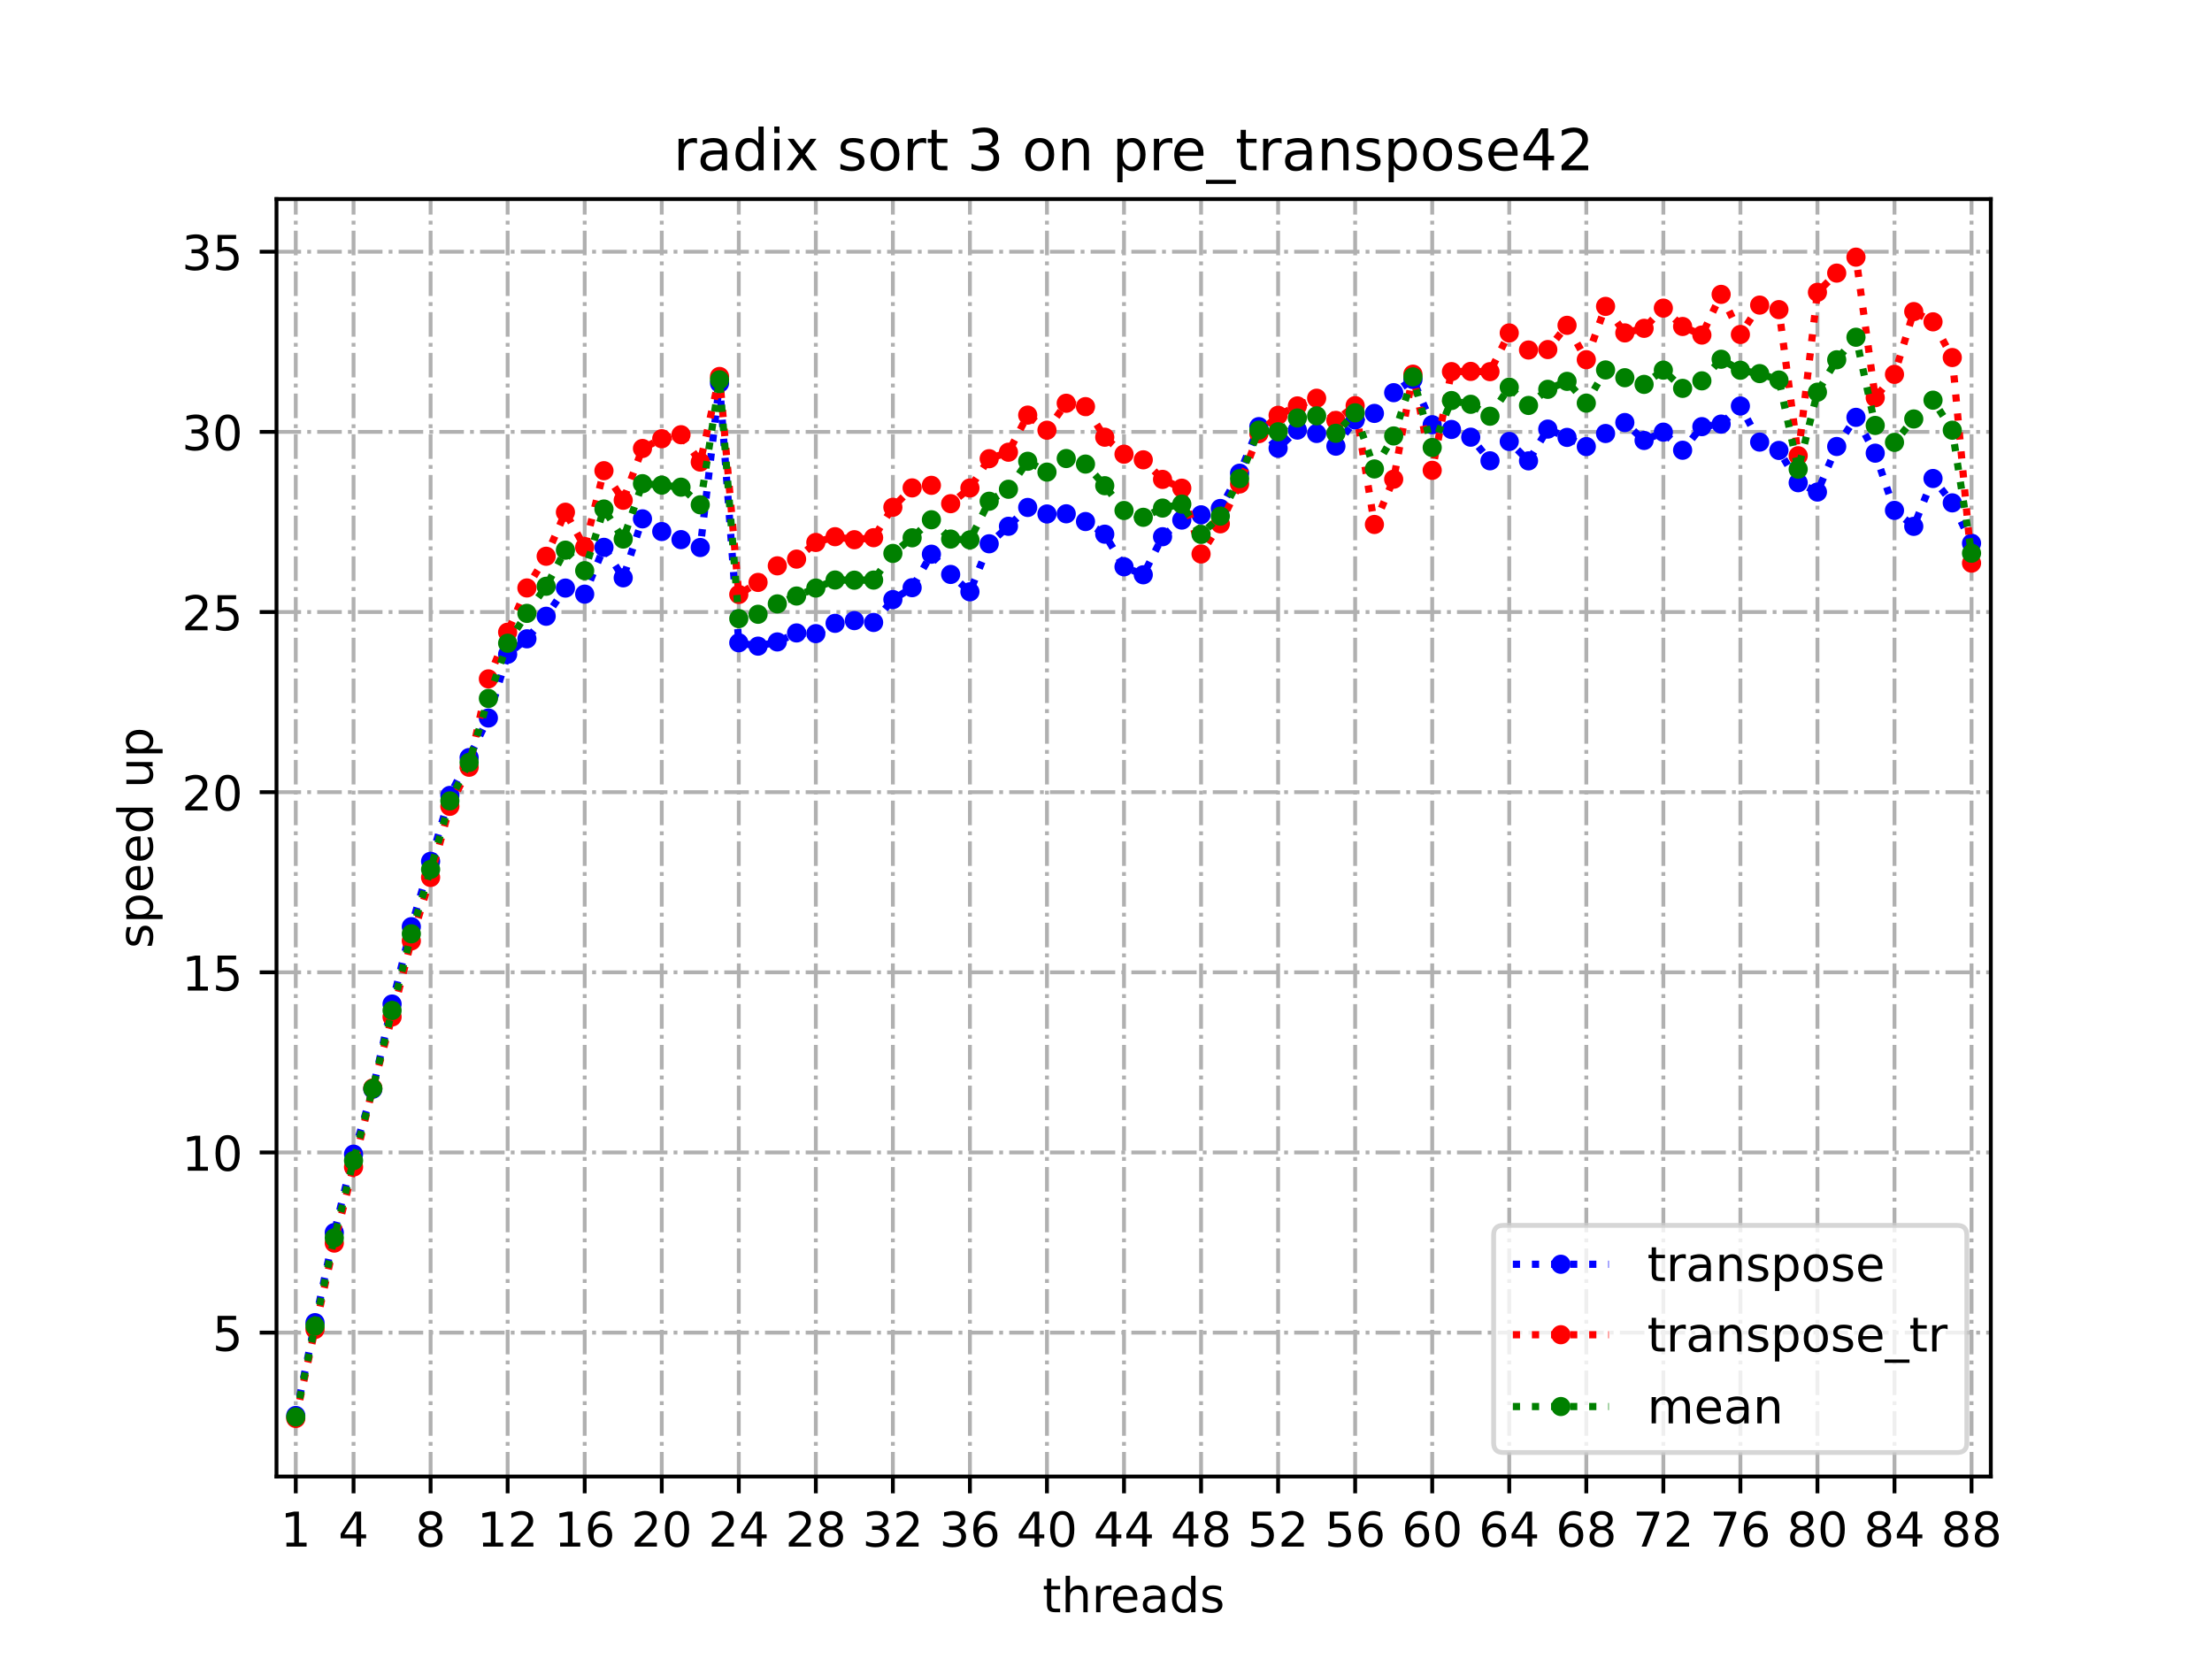 <?xml version="1.0" encoding="utf-8" standalone="no"?>
<!DOCTYPE svg PUBLIC "-//W3C//DTD SVG 1.1//EN"
  "http://www.w3.org/Graphics/SVG/1.1/DTD/svg11.dtd">
<!-- Created with matplotlib (https://matplotlib.org/) -->
<svg height="345.6pt" version="1.1" viewBox="0 0 460.8 345.6" width="460.8pt" xmlns="http://www.w3.org/2000/svg" xmlns:xlink="http://www.w3.org/1999/xlink">
 <defs>
  <style type="text/css">*{stroke-linecap:butt;stroke-linejoin:round;}</style>
 </defs>
 <g id="figure_1">
  <g id="patch_1">
   <path d="M 0 345.6 
L 460.8 345.6 
L 460.8 0 
L 0 0 
z
" style="fill:#ffffff;"/>
  </g>
  <g id="axes_1">
   <g id="patch_2">
    <path d="M 57.6 307.584 
L 414.72 307.584 
L 414.72 41.472 
L 57.6 41.472 
z
" style="fill:#ffffff;"/>
   </g>
   <g id="matplotlib.axis_1">
    <g id="xtick_1">
     <g id="line2d_1">
      <path clip-path="url(#p1eaeb771da)" d="M 61.613 307.584 
L 61.613 41.472 
" style="fill:none;stroke:#b0b0b0;stroke-dasharray:5.12,1.28,0.8,1.28;stroke-dashoffset:0;stroke-width:0.8;"/>
     </g>
     <g id="line2d_2">
      <defs>
       <path d="M 0 0 
L 0 3.5 
" id="m7d04695ed7" style="stroke:#000000;stroke-width:0.8;"/>
      </defs>
      <g>
       <use style="stroke:#000000;stroke-width:0.8;" x="61.613" xlink:href="#m7d04695ed7" y="307.584"/>
      </g>
     </g>
     <g id="text_1">
      <!-- 1 -->
      <g transform="translate(58.431 322.182)scale(0.1 -0.1)">
       <defs>
        <path d="M 12.406 8.297 
L 28.516 8.297 
L 28.516 63.922 
L 10.984 60.406 
L 10.984 69.391 
L 28.422 72.906 
L 38.281 72.906 
L 38.281 8.297 
L 54.391 8.297 
L 54.391 0 
L 12.406 0 
z
" id="DejaVuSans-49"/>
       </defs>
       <use xlink:href="#DejaVuSans-49"/>
      </g>
     </g>
    </g>
    <g id="xtick_2">
     <g id="line2d_3">
      <path clip-path="url(#p1eaeb771da)" d="M 73.65 307.584 
L 73.65 41.472 
" style="fill:none;stroke:#b0b0b0;stroke-dasharray:5.12,1.28,0.8,1.28;stroke-dashoffset:0;stroke-width:0.8;"/>
     </g>
     <g id="line2d_4">
      <g>
       <use style="stroke:#000000;stroke-width:0.8;" x="73.65" xlink:href="#m7d04695ed7" y="307.584"/>
      </g>
     </g>
     <g id="text_2">
      <!-- 4 -->
      <g transform="translate(70.469 322.182)scale(0.1 -0.1)">
       <defs>
        <path d="M 37.797 64.312 
L 12.891 25.391 
L 37.797 25.391 
z
M 35.203 72.906 
L 47.609 72.906 
L 47.609 25.391 
L 58.016 25.391 
L 58.016 17.188 
L 47.609 17.188 
L 47.609 0 
L 37.797 0 
L 37.797 17.188 
L 4.891 17.188 
L 4.891 26.703 
z
" id="DejaVuSans-52"/>
       </defs>
       <use xlink:href="#DejaVuSans-52"/>
      </g>
     </g>
    </g>
    <g id="xtick_3">
     <g id="line2d_5">
      <path clip-path="url(#p1eaeb771da)" d="M 89.701 307.584 
L 89.701 41.472 
" style="fill:none;stroke:#b0b0b0;stroke-dasharray:5.12,1.28,0.8,1.28;stroke-dashoffset:0;stroke-width:0.8;"/>
     </g>
     <g id="line2d_6">
      <g>
       <use style="stroke:#000000;stroke-width:0.8;" x="89.701" xlink:href="#m7d04695ed7" y="307.584"/>
      </g>
     </g>
     <g id="text_3">
      <!-- 8 -->
      <g transform="translate(86.519 322.182)scale(0.1 -0.1)">
       <defs>
        <path d="M 31.781 34.625 
Q 24.75 34.625 20.719 30.859 
Q 16.703 27.094 16.703 20.516 
Q 16.703 13.922 20.719 10.156 
Q 24.75 6.391 31.781 6.391 
Q 38.812 6.391 42.859 10.172 
Q 46.922 13.969 46.922 20.516 
Q 46.922 27.094 42.891 30.859 
Q 38.875 34.625 31.781 34.625 
z
M 21.922 38.812 
Q 15.578 40.375 12.031 44.719 
Q 8.5 49.078 8.5 55.328 
Q 8.5 64.062 14.719 69.141 
Q 20.953 74.219 31.781 74.219 
Q 42.672 74.219 48.875 69.141 
Q 55.078 64.062 55.078 55.328 
Q 55.078 49.078 51.531 44.719 
Q 48 40.375 41.703 38.812 
Q 48.828 37.156 52.797 32.312 
Q 56.781 27.484 56.781 20.516 
Q 56.781 9.906 50.312 4.234 
Q 43.844 -1.422 31.781 -1.422 
Q 19.734 -1.422 13.25 4.234 
Q 6.781 9.906 6.781 20.516 
Q 6.781 27.484 10.781 32.312 
Q 14.797 37.156 21.922 38.812 
z
M 18.312 54.391 
Q 18.312 48.734 21.844 45.562 
Q 25.391 42.391 31.781 42.391 
Q 38.141 42.391 41.719 45.562 
Q 45.312 48.734 45.312 54.391 
Q 45.312 60.062 41.719 63.234 
Q 38.141 66.406 31.781 66.406 
Q 25.391 66.406 21.844 63.234 
Q 18.312 60.062 18.312 54.391 
z
" id="DejaVuSans-56"/>
       </defs>
       <use xlink:href="#DejaVuSans-56"/>
      </g>
     </g>
    </g>
    <g id="xtick_4">
     <g id="line2d_7">
      <path clip-path="url(#p1eaeb771da)" d="M 105.751 307.584 
L 105.751 41.472 
" style="fill:none;stroke:#b0b0b0;stroke-dasharray:5.12,1.28,0.8,1.28;stroke-dashoffset:0;stroke-width:0.8;"/>
     </g>
     <g id="line2d_8">
      <g>
       <use style="stroke:#000000;stroke-width:0.8;" x="105.751" xlink:href="#m7d04695ed7" y="307.584"/>
      </g>
     </g>
     <g id="text_4">
      <!-- 12 -->
      <g transform="translate(99.389 322.182)scale(0.1 -0.1)">
       <defs>
        <path d="M 19.188 8.297 
L 53.609 8.297 
L 53.609 0 
L 7.328 0 
L 7.328 8.297 
Q 12.938 14.109 22.625 23.891 
Q 32.328 33.688 34.812 36.531 
Q 39.547 41.844 41.422 45.531 
Q 43.312 49.219 43.312 52.781 
Q 43.312 58.594 39.234 62.25 
Q 35.156 65.922 28.609 65.922 
Q 23.969 65.922 18.812 64.312 
Q 13.672 62.703 7.812 59.422 
L 7.812 69.391 
Q 13.766 71.781 18.938 73 
Q 24.125 74.219 28.422 74.219 
Q 39.75 74.219 46.484 68.547 
Q 53.219 62.891 53.219 53.422 
Q 53.219 48.922 51.531 44.891 
Q 49.859 40.875 45.406 35.406 
Q 44.188 33.984 37.641 27.219 
Q 31.109 20.453 19.188 8.297 
z
" id="DejaVuSans-50"/>
       </defs>
       <use xlink:href="#DejaVuSans-49"/>
       <use x="63.623" xlink:href="#DejaVuSans-50"/>
      </g>
     </g>
    </g>
    <g id="xtick_5">
     <g id="line2d_9">
      <path clip-path="url(#p1eaeb771da)" d="M 121.801 307.584 
L 121.801 41.472 
" style="fill:none;stroke:#b0b0b0;stroke-dasharray:5.12,1.28,0.8,1.28;stroke-dashoffset:0;stroke-width:0.8;"/>
     </g>
     <g id="line2d_10">
      <g>
       <use style="stroke:#000000;stroke-width:0.8;" x="121.801" xlink:href="#m7d04695ed7" y="307.584"/>
      </g>
     </g>
     <g id="text_5">
      <!-- 16 -->
      <g transform="translate(115.439 322.182)scale(0.1 -0.1)">
       <defs>
        <path d="M 33.016 40.375 
Q 26.375 40.375 22.484 35.828 
Q 18.609 31.297 18.609 23.391 
Q 18.609 15.531 22.484 10.953 
Q 26.375 6.391 33.016 6.391 
Q 39.656 6.391 43.531 10.953 
Q 47.406 15.531 47.406 23.391 
Q 47.406 31.297 43.531 35.828 
Q 39.656 40.375 33.016 40.375 
z
M 52.594 71.297 
L 52.594 62.312 
Q 48.875 64.062 45.094 64.984 
Q 41.312 65.922 37.594 65.922 
Q 27.828 65.922 22.672 59.328 
Q 17.531 52.734 16.797 39.406 
Q 19.672 43.656 24.016 45.922 
Q 28.375 48.188 33.594 48.188 
Q 44.578 48.188 50.953 41.516 
Q 57.328 34.859 57.328 23.391 
Q 57.328 12.156 50.688 5.359 
Q 44.047 -1.422 33.016 -1.422 
Q 20.359 -1.422 13.672 8.266 
Q 6.984 17.969 6.984 36.375 
Q 6.984 53.656 15.188 63.938 
Q 23.391 74.219 37.203 74.219 
Q 40.922 74.219 44.703 73.484 
Q 48.484 72.75 52.594 71.297 
z
" id="DejaVuSans-54"/>
       </defs>
       <use xlink:href="#DejaVuSans-49"/>
       <use x="63.623" xlink:href="#DejaVuSans-54"/>
      </g>
     </g>
    </g>
    <g id="xtick_6">
     <g id="line2d_11">
      <path clip-path="url(#p1eaeb771da)" d="M 137.852 307.584 
L 137.852 41.472 
" style="fill:none;stroke:#b0b0b0;stroke-dasharray:5.12,1.28,0.8,1.28;stroke-dashoffset:0;stroke-width:0.8;"/>
     </g>
     <g id="line2d_12">
      <g>
       <use style="stroke:#000000;stroke-width:0.8;" x="137.852" xlink:href="#m7d04695ed7" y="307.584"/>
      </g>
     </g>
     <g id="text_6">
      <!-- 20 -->
      <g transform="translate(131.489 322.182)scale(0.1 -0.1)">
       <defs>
        <path d="M 31.781 66.406 
Q 24.172 66.406 20.328 58.906 
Q 16.5 51.422 16.5 36.375 
Q 16.5 21.391 20.328 13.891 
Q 24.172 6.391 31.781 6.391 
Q 39.453 6.391 43.281 13.891 
Q 47.125 21.391 47.125 36.375 
Q 47.125 51.422 43.281 58.906 
Q 39.453 66.406 31.781 66.406 
z
M 31.781 74.219 
Q 44.047 74.219 50.516 64.516 
Q 56.984 54.828 56.984 36.375 
Q 56.984 17.969 50.516 8.266 
Q 44.047 -1.422 31.781 -1.422 
Q 19.531 -1.422 13.062 8.266 
Q 6.594 17.969 6.594 36.375 
Q 6.594 54.828 13.062 64.516 
Q 19.531 74.219 31.781 74.219 
z
" id="DejaVuSans-48"/>
       </defs>
       <use xlink:href="#DejaVuSans-50"/>
       <use x="63.623" xlink:href="#DejaVuSans-48"/>
      </g>
     </g>
    </g>
    <g id="xtick_7">
     <g id="line2d_13">
      <path clip-path="url(#p1eaeb771da)" d="M 153.902 307.584 
L 153.902 41.472 
" style="fill:none;stroke:#b0b0b0;stroke-dasharray:5.12,1.28,0.8,1.28;stroke-dashoffset:0;stroke-width:0.8;"/>
     </g>
     <g id="line2d_14">
      <g>
       <use style="stroke:#000000;stroke-width:0.8;" x="153.902" xlink:href="#m7d04695ed7" y="307.584"/>
      </g>
     </g>
     <g id="text_7">
      <!-- 24 -->
      <g transform="translate(147.54 322.182)scale(0.1 -0.1)">
       <use xlink:href="#DejaVuSans-50"/>
       <use x="63.623" xlink:href="#DejaVuSans-52"/>
      </g>
     </g>
    </g>
    <g id="xtick_8">
     <g id="line2d_15">
      <path clip-path="url(#p1eaeb771da)" d="M 169.952 307.584 
L 169.952 41.472 
" style="fill:none;stroke:#b0b0b0;stroke-dasharray:5.12,1.28,0.8,1.28;stroke-dashoffset:0;stroke-width:0.8;"/>
     </g>
     <g id="line2d_16">
      <g>
       <use style="stroke:#000000;stroke-width:0.8;" x="169.952" xlink:href="#m7d04695ed7" y="307.584"/>
      </g>
     </g>
     <g id="text_8">
      <!-- 28 -->
      <g transform="translate(163.59 322.182)scale(0.1 -0.1)">
       <use xlink:href="#DejaVuSans-50"/>
       <use x="63.623" xlink:href="#DejaVuSans-56"/>
      </g>
     </g>
    </g>
    <g id="xtick_9">
     <g id="line2d_17">
      <path clip-path="url(#p1eaeb771da)" d="M 186.003 307.584 
L 186.003 41.472 
" style="fill:none;stroke:#b0b0b0;stroke-dasharray:5.12,1.28,0.8,1.28;stroke-dashoffset:0;stroke-width:0.8;"/>
     </g>
     <g id="line2d_18">
      <g>
       <use style="stroke:#000000;stroke-width:0.8;" x="186.003" xlink:href="#m7d04695ed7" y="307.584"/>
      </g>
     </g>
     <g id="text_9">
      <!-- 32 -->
      <g transform="translate(179.64 322.182)scale(0.1 -0.1)">
       <defs>
        <path d="M 40.578 39.312 
Q 47.656 37.797 51.625 33 
Q 55.609 28.219 55.609 21.188 
Q 55.609 10.406 48.188 4.484 
Q 40.766 -1.422 27.094 -1.422 
Q 22.516 -1.422 17.656 -0.516 
Q 12.797 0.391 7.625 2.203 
L 7.625 11.719 
Q 11.719 9.328 16.594 8.109 
Q 21.484 6.891 26.812 6.891 
Q 36.078 6.891 40.938 10.547 
Q 45.797 14.203 45.797 21.188 
Q 45.797 27.641 41.281 31.266 
Q 36.766 34.906 28.719 34.906 
L 20.219 34.906 
L 20.219 43.016 
L 29.109 43.016 
Q 36.375 43.016 40.234 45.922 
Q 44.094 48.828 44.094 54.297 
Q 44.094 59.906 40.109 62.906 
Q 36.141 65.922 28.719 65.922 
Q 24.656 65.922 20.016 65.031 
Q 15.375 64.156 9.812 62.312 
L 9.812 71.094 
Q 15.438 72.656 20.344 73.438 
Q 25.25 74.219 29.594 74.219 
Q 40.828 74.219 47.359 69.109 
Q 53.906 64.016 53.906 55.328 
Q 53.906 49.266 50.438 45.094 
Q 46.969 40.922 40.578 39.312 
z
" id="DejaVuSans-51"/>
       </defs>
       <use xlink:href="#DejaVuSans-51"/>
       <use x="63.623" xlink:href="#DejaVuSans-50"/>
      </g>
     </g>
    </g>
    <g id="xtick_10">
     <g id="line2d_19">
      <path clip-path="url(#p1eaeb771da)" d="M 202.053 307.584 
L 202.053 41.472 
" style="fill:none;stroke:#b0b0b0;stroke-dasharray:5.12,1.28,0.8,1.28;stroke-dashoffset:0;stroke-width:0.8;"/>
     </g>
     <g id="line2d_20">
      <g>
       <use style="stroke:#000000;stroke-width:0.8;" x="202.053" xlink:href="#m7d04695ed7" y="307.584"/>
      </g>
     </g>
     <g id="text_10">
      <!-- 36 -->
      <g transform="translate(195.691 322.182)scale(0.1 -0.1)">
       <use xlink:href="#DejaVuSans-51"/>
       <use x="63.623" xlink:href="#DejaVuSans-54"/>
      </g>
     </g>
    </g>
    <g id="xtick_11">
     <g id="line2d_21">
      <path clip-path="url(#p1eaeb771da)" d="M 218.103 307.584 
L 218.103 41.472 
" style="fill:none;stroke:#b0b0b0;stroke-dasharray:5.12,1.28,0.8,1.28;stroke-dashoffset:0;stroke-width:0.8;"/>
     </g>
     <g id="line2d_22">
      <g>
       <use style="stroke:#000000;stroke-width:0.8;" x="218.103" xlink:href="#m7d04695ed7" y="307.584"/>
      </g>
     </g>
     <g id="text_11">
      <!-- 40 -->
      <g transform="translate(211.741 322.182)scale(0.1 -0.1)">
       <use xlink:href="#DejaVuSans-52"/>
       <use x="63.623" xlink:href="#DejaVuSans-48"/>
      </g>
     </g>
    </g>
    <g id="xtick_12">
     <g id="line2d_23">
      <path clip-path="url(#p1eaeb771da)" d="M 234.154 307.584 
L 234.154 41.472 
" style="fill:none;stroke:#b0b0b0;stroke-dasharray:5.12,1.28,0.8,1.28;stroke-dashoffset:0;stroke-width:0.8;"/>
     </g>
     <g id="line2d_24">
      <g>
       <use style="stroke:#000000;stroke-width:0.8;" x="234.154" xlink:href="#m7d04695ed7" y="307.584"/>
      </g>
     </g>
     <g id="text_12">
      <!-- 44 -->
      <g transform="translate(227.791 322.182)scale(0.1 -0.1)">
       <use xlink:href="#DejaVuSans-52"/>
       <use x="63.623" xlink:href="#DejaVuSans-52"/>
      </g>
     </g>
    </g>
    <g id="xtick_13">
     <g id="line2d_25">
      <path clip-path="url(#p1eaeb771da)" d="M 250.204 307.584 
L 250.204 41.472 
" style="fill:none;stroke:#b0b0b0;stroke-dasharray:5.12,1.28,0.8,1.28;stroke-dashoffset:0;stroke-width:0.8;"/>
     </g>
     <g id="line2d_26">
      <g>
       <use style="stroke:#000000;stroke-width:0.8;" x="250.204" xlink:href="#m7d04695ed7" y="307.584"/>
      </g>
     </g>
     <g id="text_13">
      <!-- 48 -->
      <g transform="translate(243.842 322.182)scale(0.1 -0.1)">
       <use xlink:href="#DejaVuSans-52"/>
       <use x="63.623" xlink:href="#DejaVuSans-56"/>
      </g>
     </g>
    </g>
    <g id="xtick_14">
     <g id="line2d_27">
      <path clip-path="url(#p1eaeb771da)" d="M 266.254 307.584 
L 266.254 41.472 
" style="fill:none;stroke:#b0b0b0;stroke-dasharray:5.12,1.28,0.8,1.28;stroke-dashoffset:0;stroke-width:0.8;"/>
     </g>
     <g id="line2d_28">
      <g>
       <use style="stroke:#000000;stroke-width:0.8;" x="266.254" xlink:href="#m7d04695ed7" y="307.584"/>
      </g>
     </g>
     <g id="text_14">
      <!-- 52 -->
      <g transform="translate(259.892 322.182)scale(0.1 -0.1)">
       <defs>
        <path d="M 10.797 72.906 
L 49.516 72.906 
L 49.516 64.594 
L 19.828 64.594 
L 19.828 46.734 
Q 21.969 47.469 24.109 47.828 
Q 26.266 48.188 28.422 48.188 
Q 40.625 48.188 47.75 41.5 
Q 54.891 34.812 54.891 23.391 
Q 54.891 11.625 47.562 5.094 
Q 40.234 -1.422 26.906 -1.422 
Q 22.312 -1.422 17.547 -0.641 
Q 12.797 0.141 7.719 1.703 
L 7.719 11.625 
Q 12.109 9.234 16.797 8.062 
Q 21.484 6.891 26.703 6.891 
Q 35.156 6.891 40.078 11.328 
Q 45.016 15.766 45.016 23.391 
Q 45.016 31 40.078 35.438 
Q 35.156 39.891 26.703 39.891 
Q 22.75 39.891 18.812 39.016 
Q 14.891 38.141 10.797 36.281 
z
" id="DejaVuSans-53"/>
       </defs>
       <use xlink:href="#DejaVuSans-53"/>
       <use x="63.623" xlink:href="#DejaVuSans-50"/>
      </g>
     </g>
    </g>
    <g id="xtick_15">
     <g id="line2d_29">
      <path clip-path="url(#p1eaeb771da)" d="M 282.305 307.584 
L 282.305 41.472 
" style="fill:none;stroke:#b0b0b0;stroke-dasharray:5.12,1.28,0.8,1.28;stroke-dashoffset:0;stroke-width:0.8;"/>
     </g>
     <g id="line2d_30">
      <g>
       <use style="stroke:#000000;stroke-width:0.8;" x="282.305" xlink:href="#m7d04695ed7" y="307.584"/>
      </g>
     </g>
     <g id="text_15">
      <!-- 56 -->
      <g transform="translate(275.942 322.182)scale(0.1 -0.1)">
       <use xlink:href="#DejaVuSans-53"/>
       <use x="63.623" xlink:href="#DejaVuSans-54"/>
      </g>
     </g>
    </g>
    <g id="xtick_16">
     <g id="line2d_31">
      <path clip-path="url(#p1eaeb771da)" d="M 298.355 307.584 
L 298.355 41.472 
" style="fill:none;stroke:#b0b0b0;stroke-dasharray:5.12,1.28,0.8,1.28;stroke-dashoffset:0;stroke-width:0.8;"/>
     </g>
     <g id="line2d_32">
      <g>
       <use style="stroke:#000000;stroke-width:0.8;" x="298.355" xlink:href="#m7d04695ed7" y="307.584"/>
      </g>
     </g>
     <g id="text_16">
      <!-- 60 -->
      <g transform="translate(291.993 322.182)scale(0.1 -0.1)">
       <use xlink:href="#DejaVuSans-54"/>
       <use x="63.623" xlink:href="#DejaVuSans-48"/>
      </g>
     </g>
    </g>
    <g id="xtick_17">
     <g id="line2d_33">
      <path clip-path="url(#p1eaeb771da)" d="M 314.405 307.584 
L 314.405 41.472 
" style="fill:none;stroke:#b0b0b0;stroke-dasharray:5.12,1.28,0.8,1.28;stroke-dashoffset:0;stroke-width:0.8;"/>
     </g>
     <g id="line2d_34">
      <g>
       <use style="stroke:#000000;stroke-width:0.8;" x="314.405" xlink:href="#m7d04695ed7" y="307.584"/>
      </g>
     </g>
     <g id="text_17">
      <!-- 64 -->
      <g transform="translate(308.043 322.182)scale(0.1 -0.1)">
       <use xlink:href="#DejaVuSans-54"/>
       <use x="63.623" xlink:href="#DejaVuSans-52"/>
      </g>
     </g>
    </g>
    <g id="xtick_18">
     <g id="line2d_35">
      <path clip-path="url(#p1eaeb771da)" d="M 330.456 307.584 
L 330.456 41.472 
" style="fill:none;stroke:#b0b0b0;stroke-dasharray:5.12,1.28,0.8,1.28;stroke-dashoffset:0;stroke-width:0.8;"/>
     </g>
     <g id="line2d_36">
      <g>
       <use style="stroke:#000000;stroke-width:0.8;" x="330.456" xlink:href="#m7d04695ed7" y="307.584"/>
      </g>
     </g>
     <g id="text_18">
      <!-- 68 -->
      <g transform="translate(324.093 322.182)scale(0.1 -0.1)">
       <use xlink:href="#DejaVuSans-54"/>
       <use x="63.623" xlink:href="#DejaVuSans-56"/>
      </g>
     </g>
    </g>
    <g id="xtick_19">
     <g id="line2d_37">
      <path clip-path="url(#p1eaeb771da)" d="M 346.506 307.584 
L 346.506 41.472 
" style="fill:none;stroke:#b0b0b0;stroke-dasharray:5.12,1.28,0.8,1.28;stroke-dashoffset:0;stroke-width:0.8;"/>
     </g>
     <g id="line2d_38">
      <g>
       <use style="stroke:#000000;stroke-width:0.8;" x="346.506" xlink:href="#m7d04695ed7" y="307.584"/>
      </g>
     </g>
     <g id="text_19">
      <!-- 72 -->
      <g transform="translate(340.144 322.182)scale(0.1 -0.1)">
       <defs>
        <path d="M 8.203 72.906 
L 55.078 72.906 
L 55.078 68.703 
L 28.609 0 
L 18.312 0 
L 43.219 64.594 
L 8.203 64.594 
z
" id="DejaVuSans-55"/>
       </defs>
       <use xlink:href="#DejaVuSans-55"/>
       <use x="63.623" xlink:href="#DejaVuSans-50"/>
      </g>
     </g>
    </g>
    <g id="xtick_20">
     <g id="line2d_39">
      <path clip-path="url(#p1eaeb771da)" d="M 362.556 307.584 
L 362.556 41.472 
" style="fill:none;stroke:#b0b0b0;stroke-dasharray:5.12,1.28,0.8,1.28;stroke-dashoffset:0;stroke-width:0.8;"/>
     </g>
     <g id="line2d_40">
      <g>
       <use style="stroke:#000000;stroke-width:0.8;" x="362.556" xlink:href="#m7d04695ed7" y="307.584"/>
      </g>
     </g>
     <g id="text_20">
      <!-- 76 -->
      <g transform="translate(356.194 322.182)scale(0.1 -0.1)">
       <use xlink:href="#DejaVuSans-55"/>
       <use x="63.623" xlink:href="#DejaVuSans-54"/>
      </g>
     </g>
    </g>
    <g id="xtick_21">
     <g id="line2d_41">
      <path clip-path="url(#p1eaeb771da)" d="M 378.607 307.584 
L 378.607 41.472 
" style="fill:none;stroke:#b0b0b0;stroke-dasharray:5.12,1.28,0.8,1.28;stroke-dashoffset:0;stroke-width:0.8;"/>
     </g>
     <g id="line2d_42">
      <g>
       <use style="stroke:#000000;stroke-width:0.8;" x="378.607" xlink:href="#m7d04695ed7" y="307.584"/>
      </g>
     </g>
     <g id="text_21">
      <!-- 80 -->
      <g transform="translate(372.244 322.182)scale(0.1 -0.1)">
       <use xlink:href="#DejaVuSans-56"/>
       <use x="63.623" xlink:href="#DejaVuSans-48"/>
      </g>
     </g>
    </g>
    <g id="xtick_22">
     <g id="line2d_43">
      <path clip-path="url(#p1eaeb771da)" d="M 394.657 307.584 
L 394.657 41.472 
" style="fill:none;stroke:#b0b0b0;stroke-dasharray:5.12,1.28,0.8,1.28;stroke-dashoffset:0;stroke-width:0.8;"/>
     </g>
     <g id="line2d_44">
      <g>
       <use style="stroke:#000000;stroke-width:0.8;" x="394.657" xlink:href="#m7d04695ed7" y="307.584"/>
      </g>
     </g>
     <g id="text_22">
      <!-- 84 -->
      <g transform="translate(388.295 322.182)scale(0.1 -0.1)">
       <use xlink:href="#DejaVuSans-56"/>
       <use x="63.623" xlink:href="#DejaVuSans-52"/>
      </g>
     </g>
    </g>
    <g id="xtick_23">
     <g id="line2d_45">
      <path clip-path="url(#p1eaeb771da)" d="M 410.707 307.584 
L 410.707 41.472 
" style="fill:none;stroke:#b0b0b0;stroke-dasharray:5.12,1.28,0.8,1.28;stroke-dashoffset:0;stroke-width:0.8;"/>
     </g>
     <g id="line2d_46">
      <g>
       <use style="stroke:#000000;stroke-width:0.8;" x="410.707" xlink:href="#m7d04695ed7" y="307.584"/>
      </g>
     </g>
     <g id="text_23">
      <!-- 88 -->
      <g transform="translate(404.345 322.182)scale(0.1 -0.1)">
       <use xlink:href="#DejaVuSans-56"/>
       <use x="63.623" xlink:href="#DejaVuSans-56"/>
      </g>
     </g>
    </g>
    <g id="text_24">
     <!-- threads -->
     <g transform="translate(217.169 335.861)scale(0.1 -0.1)">
      <defs>
       <path d="M 18.312 70.219 
L 18.312 54.688 
L 36.812 54.688 
L 36.812 47.703 
L 18.312 47.703 
L 18.312 18.016 
Q 18.312 11.328 20.141 9.422 
Q 21.969 7.516 27.594 7.516 
L 36.812 7.516 
L 36.812 0 
L 27.594 0 
Q 17.188 0 13.234 3.875 
Q 9.281 7.766 9.281 18.016 
L 9.281 47.703 
L 2.688 47.703 
L 2.688 54.688 
L 9.281 54.688 
L 9.281 70.219 
z
" id="DejaVuSans-116"/>
       <path d="M 54.891 33.016 
L 54.891 0 
L 45.906 0 
L 45.906 32.719 
Q 45.906 40.484 42.875 44.328 
Q 39.844 48.188 33.797 48.188 
Q 26.516 48.188 22.312 43.547 
Q 18.109 38.922 18.109 30.906 
L 18.109 0 
L 9.078 0 
L 9.078 75.984 
L 18.109 75.984 
L 18.109 46.188 
Q 21.344 51.125 25.703 53.562 
Q 30.078 56 35.797 56 
Q 45.219 56 50.047 50.172 
Q 54.891 44.344 54.891 33.016 
z
" id="DejaVuSans-104"/>
       <path d="M 41.109 46.297 
Q 39.594 47.172 37.812 47.578 
Q 36.031 48 33.891 48 
Q 26.266 48 22.188 43.047 
Q 18.109 38.094 18.109 28.812 
L 18.109 0 
L 9.078 0 
L 9.078 54.688 
L 18.109 54.688 
L 18.109 46.188 
Q 20.953 51.172 25.484 53.578 
Q 30.031 56 36.531 56 
Q 37.453 56 38.578 55.875 
Q 39.703 55.766 41.062 55.516 
z
" id="DejaVuSans-114"/>
       <path d="M 56.203 29.594 
L 56.203 25.203 
L 14.891 25.203 
Q 15.484 15.922 20.484 11.062 
Q 25.484 6.203 34.422 6.203 
Q 39.594 6.203 44.453 7.469 
Q 49.312 8.734 54.109 11.281 
L 54.109 2.781 
Q 49.266 0.734 44.188 -0.344 
Q 39.109 -1.422 33.891 -1.422 
Q 20.797 -1.422 13.156 6.188 
Q 5.516 13.812 5.516 26.812 
Q 5.516 40.234 12.766 48.109 
Q 20.016 56 32.328 56 
Q 43.359 56 49.781 48.891 
Q 56.203 41.797 56.203 29.594 
z
M 47.219 32.234 
Q 47.125 39.594 43.094 43.984 
Q 39.062 48.391 32.422 48.391 
Q 24.906 48.391 20.391 44.141 
Q 15.875 39.891 15.188 32.172 
z
" id="DejaVuSans-101"/>
       <path d="M 34.281 27.484 
Q 23.391 27.484 19.188 25 
Q 14.984 22.516 14.984 16.5 
Q 14.984 11.719 18.141 8.906 
Q 21.297 6.109 26.703 6.109 
Q 34.188 6.109 38.703 11.406 
Q 43.219 16.703 43.219 25.484 
L 43.219 27.484 
z
M 52.203 31.203 
L 52.203 0 
L 43.219 0 
L 43.219 8.297 
Q 40.141 3.328 35.547 0.953 
Q 30.953 -1.422 24.312 -1.422 
Q 15.922 -1.422 10.953 3.297 
Q 6 8.016 6 15.922 
Q 6 25.141 12.172 29.828 
Q 18.359 34.516 30.609 34.516 
L 43.219 34.516 
L 43.219 35.406 
Q 43.219 41.609 39.141 45 
Q 35.062 48.391 27.688 48.391 
Q 23 48.391 18.547 47.266 
Q 14.109 46.141 10.016 43.891 
L 10.016 52.203 
Q 14.938 54.109 19.578 55.047 
Q 24.219 56 28.609 56 
Q 40.484 56 46.344 49.844 
Q 52.203 43.703 52.203 31.203 
z
" id="DejaVuSans-97"/>
       <path d="M 45.406 46.391 
L 45.406 75.984 
L 54.391 75.984 
L 54.391 0 
L 45.406 0 
L 45.406 8.203 
Q 42.578 3.328 38.25 0.953 
Q 33.938 -1.422 27.875 -1.422 
Q 17.969 -1.422 11.734 6.484 
Q 5.516 14.406 5.516 27.297 
Q 5.516 40.188 11.734 48.094 
Q 17.969 56 27.875 56 
Q 33.938 56 38.25 53.625 
Q 42.578 51.266 45.406 46.391 
z
M 14.797 27.297 
Q 14.797 17.391 18.875 11.75 
Q 22.953 6.109 30.078 6.109 
Q 37.203 6.109 41.297 11.75 
Q 45.406 17.391 45.406 27.297 
Q 45.406 37.203 41.297 42.844 
Q 37.203 48.484 30.078 48.484 
Q 22.953 48.484 18.875 42.844 
Q 14.797 37.203 14.797 27.297 
z
" id="DejaVuSans-100"/>
       <path d="M 44.281 53.078 
L 44.281 44.578 
Q 40.484 46.531 36.375 47.5 
Q 32.281 48.484 27.875 48.484 
Q 21.188 48.484 17.844 46.438 
Q 14.5 44.391 14.5 40.281 
Q 14.5 37.156 16.891 35.375 
Q 19.281 33.594 26.516 31.984 
L 29.594 31.297 
Q 39.156 29.25 43.188 25.516 
Q 47.219 21.781 47.219 15.094 
Q 47.219 7.469 41.188 3.016 
Q 35.156 -1.422 24.609 -1.422 
Q 20.219 -1.422 15.453 -0.562 
Q 10.688 0.297 5.422 2 
L 5.422 11.281 
Q 10.406 8.688 15.234 7.391 
Q 20.062 6.109 24.812 6.109 
Q 31.156 6.109 34.562 8.281 
Q 37.984 10.453 37.984 14.406 
Q 37.984 18.062 35.516 20.016 
Q 33.062 21.969 24.703 23.781 
L 21.578 24.516 
Q 13.234 26.266 9.516 29.906 
Q 5.812 33.547 5.812 39.891 
Q 5.812 47.609 11.281 51.797 
Q 16.75 56 26.812 56 
Q 31.781 56 36.172 55.266 
Q 40.578 54.547 44.281 53.078 
z
" id="DejaVuSans-115"/>
      </defs>
      <use xlink:href="#DejaVuSans-116"/>
      <use x="39.209" xlink:href="#DejaVuSans-104"/>
      <use x="102.588" xlink:href="#DejaVuSans-114"/>
      <use x="141.451" xlink:href="#DejaVuSans-101"/>
      <use x="202.975" xlink:href="#DejaVuSans-97"/>
      <use x="264.254" xlink:href="#DejaVuSans-100"/>
      <use x="327.73" xlink:href="#DejaVuSans-115"/>
     </g>
    </g>
   </g>
   <g id="matplotlib.axis_2">
    <g id="ytick_1">
     <g id="line2d_47">
      <path clip-path="url(#p1eaeb771da)" d="M 57.6 277.61 
L 414.72 277.61 
" style="fill:none;stroke:#b0b0b0;stroke-dasharray:5.12,1.28,0.8,1.28;stroke-dashoffset:0;stroke-width:0.8;"/>
     </g>
     <g id="line2d_48">
      <defs>
       <path d="M 0 0 
L -3.5 0 
" id="m4e7b695d7f" style="stroke:#000000;stroke-width:0.8;"/>
      </defs>
      <g>
       <use style="stroke:#000000;stroke-width:0.8;" x="57.6" xlink:href="#m4e7b695d7f" y="277.61"/>
      </g>
     </g>
     <g id="text_25">
      <!-- 5 -->
      <g transform="translate(44.237 281.409)scale(0.1 -0.1)">
       <use xlink:href="#DejaVuSans-53"/>
      </g>
     </g>
    </g>
    <g id="ytick_2">
     <g id="line2d_49">
      <path clip-path="url(#p1eaeb771da)" d="M 57.6 240.081 
L 414.72 240.081 
" style="fill:none;stroke:#b0b0b0;stroke-dasharray:5.12,1.28,0.8,1.28;stroke-dashoffset:0;stroke-width:0.8;"/>
     </g>
     <g id="line2d_50">
      <g>
       <use style="stroke:#000000;stroke-width:0.8;" x="57.6" xlink:href="#m4e7b695d7f" y="240.081"/>
      </g>
     </g>
     <g id="text_26">
      <!-- 10 -->
      <g transform="translate(37.875 243.881)scale(0.1 -0.1)">
       <use xlink:href="#DejaVuSans-49"/>
       <use x="63.623" xlink:href="#DejaVuSans-48"/>
      </g>
     </g>
    </g>
    <g id="ytick_3">
     <g id="line2d_51">
      <path clip-path="url(#p1eaeb771da)" d="M 57.6 202.553 
L 414.72 202.553 
" style="fill:none;stroke:#b0b0b0;stroke-dasharray:5.12,1.28,0.8,1.28;stroke-dashoffset:0;stroke-width:0.8;"/>
     </g>
     <g id="line2d_52">
      <g>
       <use style="stroke:#000000;stroke-width:0.8;" x="57.6" xlink:href="#m4e7b695d7f" y="202.553"/>
      </g>
     </g>
     <g id="text_27">
      <!-- 15 -->
      <g transform="translate(37.875 206.352)scale(0.1 -0.1)">
       <use xlink:href="#DejaVuSans-49"/>
       <use x="63.623" xlink:href="#DejaVuSans-53"/>
      </g>
     </g>
    </g>
    <g id="ytick_4">
     <g id="line2d_53">
      <path clip-path="url(#p1eaeb771da)" d="M 57.6 165.024 
L 414.72 165.024 
" style="fill:none;stroke:#b0b0b0;stroke-dasharray:5.12,1.28,0.8,1.28;stroke-dashoffset:0;stroke-width:0.8;"/>
     </g>
     <g id="line2d_54">
      <g>
       <use style="stroke:#000000;stroke-width:0.8;" x="57.6" xlink:href="#m4e7b695d7f" y="165.024"/>
      </g>
     </g>
     <g id="text_28">
      <!-- 20 -->
      <g transform="translate(37.875 168.824)scale(0.1 -0.1)">
       <use xlink:href="#DejaVuSans-50"/>
       <use x="63.623" xlink:href="#DejaVuSans-48"/>
      </g>
     </g>
    </g>
    <g id="ytick_5">
     <g id="line2d_55">
      <path clip-path="url(#p1eaeb771da)" d="M 57.6 127.496 
L 414.72 127.496 
" style="fill:none;stroke:#b0b0b0;stroke-dasharray:5.12,1.28,0.8,1.28;stroke-dashoffset:0;stroke-width:0.8;"/>
     </g>
     <g id="line2d_56">
      <g>
       <use style="stroke:#000000;stroke-width:0.8;" x="57.6" xlink:href="#m4e7b695d7f" y="127.496"/>
      </g>
     </g>
     <g id="text_29">
      <!-- 25 -->
      <g transform="translate(37.875 131.295)scale(0.1 -0.1)">
       <use xlink:href="#DejaVuSans-50"/>
       <use x="63.623" xlink:href="#DejaVuSans-53"/>
      </g>
     </g>
    </g>
    <g id="ytick_6">
     <g id="line2d_57">
      <path clip-path="url(#p1eaeb771da)" d="M 57.6 89.968 
L 414.72 89.968 
" style="fill:none;stroke:#b0b0b0;stroke-dasharray:5.12,1.28,0.8,1.28;stroke-dashoffset:0;stroke-width:0.8;"/>
     </g>
     <g id="line2d_58">
      <g>
       <use style="stroke:#000000;stroke-width:0.8;" x="57.6" xlink:href="#m4e7b695d7f" y="89.968"/>
      </g>
     </g>
     <g id="text_30">
      <!-- 30 -->
      <g transform="translate(37.875 93.767)scale(0.1 -0.1)">
       <use xlink:href="#DejaVuSans-51"/>
       <use x="63.623" xlink:href="#DejaVuSans-48"/>
      </g>
     </g>
    </g>
    <g id="ytick_7">
     <g id="line2d_59">
      <path clip-path="url(#p1eaeb771da)" d="M 57.6 52.439 
L 414.72 52.439 
" style="fill:none;stroke:#b0b0b0;stroke-dasharray:5.12,1.28,0.8,1.28;stroke-dashoffset:0;stroke-width:0.8;"/>
     </g>
     <g id="line2d_60">
      <g>
       <use style="stroke:#000000;stroke-width:0.8;" x="57.6" xlink:href="#m4e7b695d7f" y="52.439"/>
      </g>
     </g>
     <g id="text_31">
      <!-- 35 -->
      <g transform="translate(37.875 56.238)scale(0.1 -0.1)">
       <use xlink:href="#DejaVuSans-51"/>
       <use x="63.623" xlink:href="#DejaVuSans-53"/>
      </g>
     </g>
    </g>
    <g id="text_32">
     <!-- speed up -->
     <g transform="translate(31.795 197.566)rotate(-90)scale(0.1 -0.1)">
      <defs>
       <path d="M 18.109 8.203 
L 18.109 -20.797 
L 9.078 -20.797 
L 9.078 54.688 
L 18.109 54.688 
L 18.109 46.391 
Q 20.953 51.266 25.266 53.625 
Q 29.594 56 35.594 56 
Q 45.562 56 51.781 48.094 
Q 58.016 40.188 58.016 27.297 
Q 58.016 14.406 51.781 6.484 
Q 45.562 -1.422 35.594 -1.422 
Q 29.594 -1.422 25.266 0.953 
Q 20.953 3.328 18.109 8.203 
z
M 48.688 27.297 
Q 48.688 37.203 44.609 42.844 
Q 40.531 48.484 33.406 48.484 
Q 26.266 48.484 22.188 42.844 
Q 18.109 37.203 18.109 27.297 
Q 18.109 17.391 22.188 11.75 
Q 26.266 6.109 33.406 6.109 
Q 40.531 6.109 44.609 11.75 
Q 48.688 17.391 48.688 27.297 
z
" id="DejaVuSans-112"/>
       <path id="DejaVuSans-32"/>
       <path d="M 8.5 21.578 
L 8.5 54.688 
L 17.484 54.688 
L 17.484 21.922 
Q 17.484 14.156 20.5 10.266 
Q 23.531 6.391 29.594 6.391 
Q 36.859 6.391 41.078 11.031 
Q 45.312 15.672 45.312 23.688 
L 45.312 54.688 
L 54.297 54.688 
L 54.297 0 
L 45.312 0 
L 45.312 8.406 
Q 42.047 3.422 37.719 1 
Q 33.406 -1.422 27.688 -1.422 
Q 18.266 -1.422 13.375 4.438 
Q 8.5 10.297 8.5 21.578 
z
M 31.109 56 
z
" id="DejaVuSans-117"/>
      </defs>
      <use xlink:href="#DejaVuSans-115"/>
      <use x="52.1" xlink:href="#DejaVuSans-112"/>
      <use x="115.576" xlink:href="#DejaVuSans-101"/>
      <use x="177.1" xlink:href="#DejaVuSans-101"/>
      <use x="238.623" xlink:href="#DejaVuSans-100"/>
      <use x="302.1" xlink:href="#DejaVuSans-32"/>
      <use x="333.887" xlink:href="#DejaVuSans-117"/>
      <use x="397.266" xlink:href="#DejaVuSans-112"/>
     </g>
    </g>
   </g>
   <g id="line2d_61">
    <path clip-path="url(#p1eaeb771da)" d="M 61.613 294.872 
L 65.625 275.534 
L 69.638 256.773 
L 73.65 240.435 
L 77.663 226.904 
L 81.676 209.162 
L 85.688 193.046 
L 89.701 179.434 
L 93.713 165.705 
L 97.726 157.813 
L 101.738 149.573 
L 105.751 136.297 
L 109.764 133.075 
L 113.776 128.379 
L 117.789 122.507 
L 121.801 123.772 
L 125.814 114.02 
L 129.827 120.374 
L 133.839 108.088 
L 137.852 110.728 
L 141.864 112.414 
L 145.877 114.056 
L 149.889 79.824 
L 153.902 133.901 
L 157.915 134.602 
L 161.927 133.726 
L 165.94 131.853 
L 169.952 131.998 
L 173.965 129.852 
L 177.978 129.288 
L 181.99 129.671 
L 186.003 124.898 
L 190.015 122.426 
L 194.028 115.45 
L 198.04 119.667 
L 202.053 123.283 
L 206.066 113.281 
L 210.078 109.637 
L 214.091 105.711 
L 218.103 107.072 
L 222.116 107.034 
L 226.129 108.647 
L 230.141 111.283 
L 234.154 118.075 
L 238.166 119.739 
L 242.179 111.811 
L 246.191 108.342 
L 250.204 107.251 
L 254.217 105.925 
L 258.229 98.581 
L 262.242 88.873 
L 266.254 93.379 
L 270.267 89.596 
L 274.28 90.299 
L 278.292 92.945 
L 282.305 87.493 
L 286.317 86.122 
L 290.33 81.801 
L 294.342 79.066 
L 298.355 88.476 
L 302.368 89.466 
L 306.38 91.075 
L 310.393 95.992 
L 314.405 91.964 
L 318.418 96.009 
L 322.431 89.388 
L 326.443 91.117 
L 330.456 93.031 
L 334.468 90.308 
L 338.481 88.021 
L 342.493 91.755 
L 346.506 90.025 
L 350.519 93.793 
L 354.531 88.877 
L 358.544 88.348 
L 362.556 84.58 
L 366.569 92.098 
L 370.582 93.832 
L 374.594 100.562 
L 378.607 102.504 
L 382.619 93.012 
L 386.632 86.942 
L 390.644 94.404 
L 394.657 106.321 
L 398.67 109.649 
L 402.682 99.682 
L 406.695 104.757 
L 410.707 113.175 
" style="fill:none;stroke:#0000ff;stroke-dasharray:1.5,2.475;stroke-dashoffset:0;stroke-width:1.5;"/>
    <defs>
     <path d="M 0 1.5 
C 0.398 1.5 0.779 1.342 1.061 1.061 
C 1.342 0.779 1.5 0.398 1.5 0 
C 1.5 -0.398 1.342 -0.779 1.061 -1.061 
C 0.779 -1.342 0.398 -1.5 0 -1.5 
C -0.398 -1.5 -0.779 -1.342 -1.061 -1.061 
C -1.342 -0.779 -1.5 -0.398 -1.5 0 
C -1.5 0.398 -1.342 0.779 -1.061 1.061 
C -0.779 1.342 -0.398 1.5 0 1.5 
z
" id="mccabd265fa" style="stroke:#0000ff;"/>
    </defs>
    <g clip-path="url(#p1eaeb771da)">
     <use style="fill:#0000ff;stroke:#0000ff;" x="61.613" xlink:href="#mccabd265fa" y="294.872"/>
     <use style="fill:#0000ff;stroke:#0000ff;" x="65.625" xlink:href="#mccabd265fa" y="275.534"/>
     <use style="fill:#0000ff;stroke:#0000ff;" x="69.638" xlink:href="#mccabd265fa" y="256.773"/>
     <use style="fill:#0000ff;stroke:#0000ff;" x="73.65" xlink:href="#mccabd265fa" y="240.435"/>
     <use style="fill:#0000ff;stroke:#0000ff;" x="77.663" xlink:href="#mccabd265fa" y="226.904"/>
     <use style="fill:#0000ff;stroke:#0000ff;" x="81.676" xlink:href="#mccabd265fa" y="209.162"/>
     <use style="fill:#0000ff;stroke:#0000ff;" x="85.688" xlink:href="#mccabd265fa" y="193.046"/>
     <use style="fill:#0000ff;stroke:#0000ff;" x="89.701" xlink:href="#mccabd265fa" y="179.434"/>
     <use style="fill:#0000ff;stroke:#0000ff;" x="93.713" xlink:href="#mccabd265fa" y="165.705"/>
     <use style="fill:#0000ff;stroke:#0000ff;" x="97.726" xlink:href="#mccabd265fa" y="157.813"/>
     <use style="fill:#0000ff;stroke:#0000ff;" x="101.738" xlink:href="#mccabd265fa" y="149.573"/>
     <use style="fill:#0000ff;stroke:#0000ff;" x="105.751" xlink:href="#mccabd265fa" y="136.297"/>
     <use style="fill:#0000ff;stroke:#0000ff;" x="109.764" xlink:href="#mccabd265fa" y="133.075"/>
     <use style="fill:#0000ff;stroke:#0000ff;" x="113.776" xlink:href="#mccabd265fa" y="128.379"/>
     <use style="fill:#0000ff;stroke:#0000ff;" x="117.789" xlink:href="#mccabd265fa" y="122.507"/>
     <use style="fill:#0000ff;stroke:#0000ff;" x="121.801" xlink:href="#mccabd265fa" y="123.772"/>
     <use style="fill:#0000ff;stroke:#0000ff;" x="125.814" xlink:href="#mccabd265fa" y="114.02"/>
     <use style="fill:#0000ff;stroke:#0000ff;" x="129.827" xlink:href="#mccabd265fa" y="120.374"/>
     <use style="fill:#0000ff;stroke:#0000ff;" x="133.839" xlink:href="#mccabd265fa" y="108.088"/>
     <use style="fill:#0000ff;stroke:#0000ff;" x="137.852" xlink:href="#mccabd265fa" y="110.728"/>
     <use style="fill:#0000ff;stroke:#0000ff;" x="141.864" xlink:href="#mccabd265fa" y="112.414"/>
     <use style="fill:#0000ff;stroke:#0000ff;" x="145.877" xlink:href="#mccabd265fa" y="114.056"/>
     <use style="fill:#0000ff;stroke:#0000ff;" x="149.889" xlink:href="#mccabd265fa" y="79.824"/>
     <use style="fill:#0000ff;stroke:#0000ff;" x="153.902" xlink:href="#mccabd265fa" y="133.901"/>
     <use style="fill:#0000ff;stroke:#0000ff;" x="157.915" xlink:href="#mccabd265fa" y="134.602"/>
     <use style="fill:#0000ff;stroke:#0000ff;" x="161.927" xlink:href="#mccabd265fa" y="133.726"/>
     <use style="fill:#0000ff;stroke:#0000ff;" x="165.94" xlink:href="#mccabd265fa" y="131.853"/>
     <use style="fill:#0000ff;stroke:#0000ff;" x="169.952" xlink:href="#mccabd265fa" y="131.998"/>
     <use style="fill:#0000ff;stroke:#0000ff;" x="173.965" xlink:href="#mccabd265fa" y="129.852"/>
     <use style="fill:#0000ff;stroke:#0000ff;" x="177.978" xlink:href="#mccabd265fa" y="129.288"/>
     <use style="fill:#0000ff;stroke:#0000ff;" x="181.99" xlink:href="#mccabd265fa" y="129.671"/>
     <use style="fill:#0000ff;stroke:#0000ff;" x="186.003" xlink:href="#mccabd265fa" y="124.898"/>
     <use style="fill:#0000ff;stroke:#0000ff;" x="190.015" xlink:href="#mccabd265fa" y="122.426"/>
     <use style="fill:#0000ff;stroke:#0000ff;" x="194.028" xlink:href="#mccabd265fa" y="115.45"/>
     <use style="fill:#0000ff;stroke:#0000ff;" x="198.04" xlink:href="#mccabd265fa" y="119.667"/>
     <use style="fill:#0000ff;stroke:#0000ff;" x="202.053" xlink:href="#mccabd265fa" y="123.283"/>
     <use style="fill:#0000ff;stroke:#0000ff;" x="206.066" xlink:href="#mccabd265fa" y="113.281"/>
     <use style="fill:#0000ff;stroke:#0000ff;" x="210.078" xlink:href="#mccabd265fa" y="109.637"/>
     <use style="fill:#0000ff;stroke:#0000ff;" x="214.091" xlink:href="#mccabd265fa" y="105.711"/>
     <use style="fill:#0000ff;stroke:#0000ff;" x="218.103" xlink:href="#mccabd265fa" y="107.072"/>
     <use style="fill:#0000ff;stroke:#0000ff;" x="222.116" xlink:href="#mccabd265fa" y="107.034"/>
     <use style="fill:#0000ff;stroke:#0000ff;" x="226.129" xlink:href="#mccabd265fa" y="108.647"/>
     <use style="fill:#0000ff;stroke:#0000ff;" x="230.141" xlink:href="#mccabd265fa" y="111.283"/>
     <use style="fill:#0000ff;stroke:#0000ff;" x="234.154" xlink:href="#mccabd265fa" y="118.075"/>
     <use style="fill:#0000ff;stroke:#0000ff;" x="238.166" xlink:href="#mccabd265fa" y="119.739"/>
     <use style="fill:#0000ff;stroke:#0000ff;" x="242.179" xlink:href="#mccabd265fa" y="111.811"/>
     <use style="fill:#0000ff;stroke:#0000ff;" x="246.191" xlink:href="#mccabd265fa" y="108.342"/>
     <use style="fill:#0000ff;stroke:#0000ff;" x="250.204" xlink:href="#mccabd265fa" y="107.251"/>
     <use style="fill:#0000ff;stroke:#0000ff;" x="254.217" xlink:href="#mccabd265fa" y="105.925"/>
     <use style="fill:#0000ff;stroke:#0000ff;" x="258.229" xlink:href="#mccabd265fa" y="98.581"/>
     <use style="fill:#0000ff;stroke:#0000ff;" x="262.242" xlink:href="#mccabd265fa" y="88.873"/>
     <use style="fill:#0000ff;stroke:#0000ff;" x="266.254" xlink:href="#mccabd265fa" y="93.379"/>
     <use style="fill:#0000ff;stroke:#0000ff;" x="270.267" xlink:href="#mccabd265fa" y="89.596"/>
     <use style="fill:#0000ff;stroke:#0000ff;" x="274.28" xlink:href="#mccabd265fa" y="90.299"/>
     <use style="fill:#0000ff;stroke:#0000ff;" x="278.292" xlink:href="#mccabd265fa" y="92.945"/>
     <use style="fill:#0000ff;stroke:#0000ff;" x="282.305" xlink:href="#mccabd265fa" y="87.493"/>
     <use style="fill:#0000ff;stroke:#0000ff;" x="286.317" xlink:href="#mccabd265fa" y="86.122"/>
     <use style="fill:#0000ff;stroke:#0000ff;" x="290.33" xlink:href="#mccabd265fa" y="81.801"/>
     <use style="fill:#0000ff;stroke:#0000ff;" x="294.342" xlink:href="#mccabd265fa" y="79.066"/>
     <use style="fill:#0000ff;stroke:#0000ff;" x="298.355" xlink:href="#mccabd265fa" y="88.476"/>
     <use style="fill:#0000ff;stroke:#0000ff;" x="302.368" xlink:href="#mccabd265fa" y="89.466"/>
     <use style="fill:#0000ff;stroke:#0000ff;" x="306.38" xlink:href="#mccabd265fa" y="91.075"/>
     <use style="fill:#0000ff;stroke:#0000ff;" x="310.393" xlink:href="#mccabd265fa" y="95.992"/>
     <use style="fill:#0000ff;stroke:#0000ff;" x="314.405" xlink:href="#mccabd265fa" y="91.964"/>
     <use style="fill:#0000ff;stroke:#0000ff;" x="318.418" xlink:href="#mccabd265fa" y="96.009"/>
     <use style="fill:#0000ff;stroke:#0000ff;" x="322.431" xlink:href="#mccabd265fa" y="89.388"/>
     <use style="fill:#0000ff;stroke:#0000ff;" x="326.443" xlink:href="#mccabd265fa" y="91.117"/>
     <use style="fill:#0000ff;stroke:#0000ff;" x="330.456" xlink:href="#mccabd265fa" y="93.031"/>
     <use style="fill:#0000ff;stroke:#0000ff;" x="334.468" xlink:href="#mccabd265fa" y="90.308"/>
     <use style="fill:#0000ff;stroke:#0000ff;" x="338.481" xlink:href="#mccabd265fa" y="88.021"/>
     <use style="fill:#0000ff;stroke:#0000ff;" x="342.493" xlink:href="#mccabd265fa" y="91.755"/>
     <use style="fill:#0000ff;stroke:#0000ff;" x="346.506" xlink:href="#mccabd265fa" y="90.025"/>
     <use style="fill:#0000ff;stroke:#0000ff;" x="350.519" xlink:href="#mccabd265fa" y="93.793"/>
     <use style="fill:#0000ff;stroke:#0000ff;" x="354.531" xlink:href="#mccabd265fa" y="88.877"/>
     <use style="fill:#0000ff;stroke:#0000ff;" x="358.544" xlink:href="#mccabd265fa" y="88.348"/>
     <use style="fill:#0000ff;stroke:#0000ff;" x="362.556" xlink:href="#mccabd265fa" y="84.58"/>
     <use style="fill:#0000ff;stroke:#0000ff;" x="366.569" xlink:href="#mccabd265fa" y="92.098"/>
     <use style="fill:#0000ff;stroke:#0000ff;" x="370.582" xlink:href="#mccabd265fa" y="93.832"/>
     <use style="fill:#0000ff;stroke:#0000ff;" x="374.594" xlink:href="#mccabd265fa" y="100.562"/>
     <use style="fill:#0000ff;stroke:#0000ff;" x="378.607" xlink:href="#mccabd265fa" y="102.504"/>
     <use style="fill:#0000ff;stroke:#0000ff;" x="382.619" xlink:href="#mccabd265fa" y="93.012"/>
     <use style="fill:#0000ff;stroke:#0000ff;" x="386.632" xlink:href="#mccabd265fa" y="86.942"/>
     <use style="fill:#0000ff;stroke:#0000ff;" x="390.644" xlink:href="#mccabd265fa" y="94.404"/>
     <use style="fill:#0000ff;stroke:#0000ff;" x="394.657" xlink:href="#mccabd265fa" y="106.321"/>
     <use style="fill:#0000ff;stroke:#0000ff;" x="398.67" xlink:href="#mccabd265fa" y="109.649"/>
     <use style="fill:#0000ff;stroke:#0000ff;" x="402.682" xlink:href="#mccabd265fa" y="99.682"/>
     <use style="fill:#0000ff;stroke:#0000ff;" x="406.695" xlink:href="#mccabd265fa" y="104.757"/>
     <use style="fill:#0000ff;stroke:#0000ff;" x="410.707" xlink:href="#mccabd265fa" y="113.175"/>
    </g>
   </g>
   <g id="line2d_62">
    <path clip-path="url(#p1eaeb771da)" d="M 61.613 295.488 
L 65.625 276.957 
L 69.638 258.957 
L 73.65 243.118 
L 77.663 226.648 
L 81.676 211.849 
L 85.688 196.006 
L 89.701 182.79 
L 93.713 167.972 
L 97.726 159.828 
L 101.738 141.427 
L 105.751 131.697 
L 109.764 122.481 
L 113.776 115.879 
L 117.789 106.705 
L 121.801 113.991 
L 125.814 98.055 
L 129.827 104.216 
L 133.839 93.426 
L 137.852 91.396 
L 141.864 90.562 
L 145.877 96.26 
L 149.889 78.425 
L 153.902 123.841 
L 157.915 121.33 
L 161.927 117.874 
L 165.94 116.472 
L 169.952 113.003 
L 173.965 111.804 
L 177.978 112.433 
L 181.99 112.01 
L 186.003 105.675 
L 190.015 101.639 
L 194.028 101.104 
L 198.04 104.928 
L 202.053 101.656 
L 206.066 95.555 
L 210.078 94.205 
L 214.091 86.475 
L 218.103 89.623 
L 222.116 84.007 
L 226.129 84.708 
L 230.141 91.079 
L 234.154 94.615 
L 238.166 95.791 
L 242.179 99.867 
L 246.191 101.698 
L 250.204 115.407 
L 254.217 109.125 
L 258.229 100.824 
L 262.242 90.34 
L 266.254 86.516 
L 270.267 84.56 
L 274.28 82.959 
L 278.292 87.581 
L 282.305 84.505 
L 286.317 109.257 
L 290.33 99.83 
L 294.342 77.949 
L 298.355 97.975 
L 302.368 77.412 
L 306.38 77.371 
L 310.393 77.423 
L 314.405 69.36 
L 318.418 72.912 
L 322.431 72.819 
L 326.443 67.771 
L 330.456 74.933 
L 334.468 63.826 
L 338.481 69.352 
L 342.493 68.396 
L 346.506 64.186 
L 350.519 68.013 
L 354.531 69.798 
L 358.544 61.325 
L 362.556 69.679 
L 366.569 63.558 
L 370.582 64.501 
L 374.594 94.938 
L 378.607 60.896 
L 382.619 56.892 
L 386.632 53.568 
L 390.644 82.849 
L 394.657 77.989 
L 398.67 64.909 
L 402.682 67.045 
L 406.695 74.482 
L 410.707 117.312 
" style="fill:none;stroke:#ff0000;stroke-dasharray:1.5,2.475;stroke-dashoffset:0;stroke-width:1.5;"/>
    <defs>
     <path d="M 0 1.5 
C 0.398 1.5 0.779 1.342 1.061 1.061 
C 1.342 0.779 1.5 0.398 1.5 0 
C 1.5 -0.398 1.342 -0.779 1.061 -1.061 
C 0.779 -1.342 0.398 -1.5 0 -1.5 
C -0.398 -1.5 -0.779 -1.342 -1.061 -1.061 
C -1.342 -0.779 -1.5 -0.398 -1.5 0 
C -1.5 0.398 -1.342 0.779 -1.061 1.061 
C -0.779 1.342 -0.398 1.5 0 1.5 
z
" id="mcd7c7cb672" style="stroke:#ff0000;"/>
    </defs>
    <g clip-path="url(#p1eaeb771da)">
     <use style="fill:#ff0000;stroke:#ff0000;" x="61.613" xlink:href="#mcd7c7cb672" y="295.488"/>
     <use style="fill:#ff0000;stroke:#ff0000;" x="65.625" xlink:href="#mcd7c7cb672" y="276.957"/>
     <use style="fill:#ff0000;stroke:#ff0000;" x="69.638" xlink:href="#mcd7c7cb672" y="258.957"/>
     <use style="fill:#ff0000;stroke:#ff0000;" x="73.65" xlink:href="#mcd7c7cb672" y="243.118"/>
     <use style="fill:#ff0000;stroke:#ff0000;" x="77.663" xlink:href="#mcd7c7cb672" y="226.648"/>
     <use style="fill:#ff0000;stroke:#ff0000;" x="81.676" xlink:href="#mcd7c7cb672" y="211.849"/>
     <use style="fill:#ff0000;stroke:#ff0000;" x="85.688" xlink:href="#mcd7c7cb672" y="196.006"/>
     <use style="fill:#ff0000;stroke:#ff0000;" x="89.701" xlink:href="#mcd7c7cb672" y="182.79"/>
     <use style="fill:#ff0000;stroke:#ff0000;" x="93.713" xlink:href="#mcd7c7cb672" y="167.972"/>
     <use style="fill:#ff0000;stroke:#ff0000;" x="97.726" xlink:href="#mcd7c7cb672" y="159.828"/>
     <use style="fill:#ff0000;stroke:#ff0000;" x="101.738" xlink:href="#mcd7c7cb672" y="141.427"/>
     <use style="fill:#ff0000;stroke:#ff0000;" x="105.751" xlink:href="#mcd7c7cb672" y="131.697"/>
     <use style="fill:#ff0000;stroke:#ff0000;" x="109.764" xlink:href="#mcd7c7cb672" y="122.481"/>
     <use style="fill:#ff0000;stroke:#ff0000;" x="113.776" xlink:href="#mcd7c7cb672" y="115.879"/>
     <use style="fill:#ff0000;stroke:#ff0000;" x="117.789" xlink:href="#mcd7c7cb672" y="106.705"/>
     <use style="fill:#ff0000;stroke:#ff0000;" x="121.801" xlink:href="#mcd7c7cb672" y="113.991"/>
     <use style="fill:#ff0000;stroke:#ff0000;" x="125.814" xlink:href="#mcd7c7cb672" y="98.055"/>
     <use style="fill:#ff0000;stroke:#ff0000;" x="129.827" xlink:href="#mcd7c7cb672" y="104.216"/>
     <use style="fill:#ff0000;stroke:#ff0000;" x="133.839" xlink:href="#mcd7c7cb672" y="93.426"/>
     <use style="fill:#ff0000;stroke:#ff0000;" x="137.852" xlink:href="#mcd7c7cb672" y="91.396"/>
     <use style="fill:#ff0000;stroke:#ff0000;" x="141.864" xlink:href="#mcd7c7cb672" y="90.562"/>
     <use style="fill:#ff0000;stroke:#ff0000;" x="145.877" xlink:href="#mcd7c7cb672" y="96.26"/>
     <use style="fill:#ff0000;stroke:#ff0000;" x="149.889" xlink:href="#mcd7c7cb672" y="78.425"/>
     <use style="fill:#ff0000;stroke:#ff0000;" x="153.902" xlink:href="#mcd7c7cb672" y="123.841"/>
     <use style="fill:#ff0000;stroke:#ff0000;" x="157.915" xlink:href="#mcd7c7cb672" y="121.33"/>
     <use style="fill:#ff0000;stroke:#ff0000;" x="161.927" xlink:href="#mcd7c7cb672" y="117.874"/>
     <use style="fill:#ff0000;stroke:#ff0000;" x="165.94" xlink:href="#mcd7c7cb672" y="116.472"/>
     <use style="fill:#ff0000;stroke:#ff0000;" x="169.952" xlink:href="#mcd7c7cb672" y="113.003"/>
     <use style="fill:#ff0000;stroke:#ff0000;" x="173.965" xlink:href="#mcd7c7cb672" y="111.804"/>
     <use style="fill:#ff0000;stroke:#ff0000;" x="177.978" xlink:href="#mcd7c7cb672" y="112.433"/>
     <use style="fill:#ff0000;stroke:#ff0000;" x="181.99" xlink:href="#mcd7c7cb672" y="112.01"/>
     <use style="fill:#ff0000;stroke:#ff0000;" x="186.003" xlink:href="#mcd7c7cb672" y="105.675"/>
     <use style="fill:#ff0000;stroke:#ff0000;" x="190.015" xlink:href="#mcd7c7cb672" y="101.639"/>
     <use style="fill:#ff0000;stroke:#ff0000;" x="194.028" xlink:href="#mcd7c7cb672" y="101.104"/>
     <use style="fill:#ff0000;stroke:#ff0000;" x="198.04" xlink:href="#mcd7c7cb672" y="104.928"/>
     <use style="fill:#ff0000;stroke:#ff0000;" x="202.053" xlink:href="#mcd7c7cb672" y="101.656"/>
     <use style="fill:#ff0000;stroke:#ff0000;" x="206.066" xlink:href="#mcd7c7cb672" y="95.555"/>
     <use style="fill:#ff0000;stroke:#ff0000;" x="210.078" xlink:href="#mcd7c7cb672" y="94.205"/>
     <use style="fill:#ff0000;stroke:#ff0000;" x="214.091" xlink:href="#mcd7c7cb672" y="86.475"/>
     <use style="fill:#ff0000;stroke:#ff0000;" x="218.103" xlink:href="#mcd7c7cb672" y="89.623"/>
     <use style="fill:#ff0000;stroke:#ff0000;" x="222.116" xlink:href="#mcd7c7cb672" y="84.007"/>
     <use style="fill:#ff0000;stroke:#ff0000;" x="226.129" xlink:href="#mcd7c7cb672" y="84.708"/>
     <use style="fill:#ff0000;stroke:#ff0000;" x="230.141" xlink:href="#mcd7c7cb672" y="91.079"/>
     <use style="fill:#ff0000;stroke:#ff0000;" x="234.154" xlink:href="#mcd7c7cb672" y="94.615"/>
     <use style="fill:#ff0000;stroke:#ff0000;" x="238.166" xlink:href="#mcd7c7cb672" y="95.791"/>
     <use style="fill:#ff0000;stroke:#ff0000;" x="242.179" xlink:href="#mcd7c7cb672" y="99.867"/>
     <use style="fill:#ff0000;stroke:#ff0000;" x="246.191" xlink:href="#mcd7c7cb672" y="101.698"/>
     <use style="fill:#ff0000;stroke:#ff0000;" x="250.204" xlink:href="#mcd7c7cb672" y="115.407"/>
     <use style="fill:#ff0000;stroke:#ff0000;" x="254.217" xlink:href="#mcd7c7cb672" y="109.125"/>
     <use style="fill:#ff0000;stroke:#ff0000;" x="258.229" xlink:href="#mcd7c7cb672" y="100.824"/>
     <use style="fill:#ff0000;stroke:#ff0000;" x="262.242" xlink:href="#mcd7c7cb672" y="90.34"/>
     <use style="fill:#ff0000;stroke:#ff0000;" x="266.254" xlink:href="#mcd7c7cb672" y="86.516"/>
     <use style="fill:#ff0000;stroke:#ff0000;" x="270.267" xlink:href="#mcd7c7cb672" y="84.56"/>
     <use style="fill:#ff0000;stroke:#ff0000;" x="274.28" xlink:href="#mcd7c7cb672" y="82.959"/>
     <use style="fill:#ff0000;stroke:#ff0000;" x="278.292" xlink:href="#mcd7c7cb672" y="87.581"/>
     <use style="fill:#ff0000;stroke:#ff0000;" x="282.305" xlink:href="#mcd7c7cb672" y="84.505"/>
     <use style="fill:#ff0000;stroke:#ff0000;" x="286.317" xlink:href="#mcd7c7cb672" y="109.257"/>
     <use style="fill:#ff0000;stroke:#ff0000;" x="290.33" xlink:href="#mcd7c7cb672" y="99.83"/>
     <use style="fill:#ff0000;stroke:#ff0000;" x="294.342" xlink:href="#mcd7c7cb672" y="77.949"/>
     <use style="fill:#ff0000;stroke:#ff0000;" x="298.355" xlink:href="#mcd7c7cb672" y="97.975"/>
     <use style="fill:#ff0000;stroke:#ff0000;" x="302.368" xlink:href="#mcd7c7cb672" y="77.412"/>
     <use style="fill:#ff0000;stroke:#ff0000;" x="306.38" xlink:href="#mcd7c7cb672" y="77.371"/>
     <use style="fill:#ff0000;stroke:#ff0000;" x="310.393" xlink:href="#mcd7c7cb672" y="77.423"/>
     <use style="fill:#ff0000;stroke:#ff0000;" x="314.405" xlink:href="#mcd7c7cb672" y="69.36"/>
     <use style="fill:#ff0000;stroke:#ff0000;" x="318.418" xlink:href="#mcd7c7cb672" y="72.912"/>
     <use style="fill:#ff0000;stroke:#ff0000;" x="322.431" xlink:href="#mcd7c7cb672" y="72.819"/>
     <use style="fill:#ff0000;stroke:#ff0000;" x="326.443" xlink:href="#mcd7c7cb672" y="67.771"/>
     <use style="fill:#ff0000;stroke:#ff0000;" x="330.456" xlink:href="#mcd7c7cb672" y="74.933"/>
     <use style="fill:#ff0000;stroke:#ff0000;" x="334.468" xlink:href="#mcd7c7cb672" y="63.826"/>
     <use style="fill:#ff0000;stroke:#ff0000;" x="338.481" xlink:href="#mcd7c7cb672" y="69.352"/>
     <use style="fill:#ff0000;stroke:#ff0000;" x="342.493" xlink:href="#mcd7c7cb672" y="68.396"/>
     <use style="fill:#ff0000;stroke:#ff0000;" x="346.506" xlink:href="#mcd7c7cb672" y="64.186"/>
     <use style="fill:#ff0000;stroke:#ff0000;" x="350.519" xlink:href="#mcd7c7cb672" y="68.013"/>
     <use style="fill:#ff0000;stroke:#ff0000;" x="354.531" xlink:href="#mcd7c7cb672" y="69.798"/>
     <use style="fill:#ff0000;stroke:#ff0000;" x="358.544" xlink:href="#mcd7c7cb672" y="61.325"/>
     <use style="fill:#ff0000;stroke:#ff0000;" x="362.556" xlink:href="#mcd7c7cb672" y="69.679"/>
     <use style="fill:#ff0000;stroke:#ff0000;" x="366.569" xlink:href="#mcd7c7cb672" y="63.558"/>
     <use style="fill:#ff0000;stroke:#ff0000;" x="370.582" xlink:href="#mcd7c7cb672" y="64.501"/>
     <use style="fill:#ff0000;stroke:#ff0000;" x="374.594" xlink:href="#mcd7c7cb672" y="94.938"/>
     <use style="fill:#ff0000;stroke:#ff0000;" x="378.607" xlink:href="#mcd7c7cb672" y="60.896"/>
     <use style="fill:#ff0000;stroke:#ff0000;" x="382.619" xlink:href="#mcd7c7cb672" y="56.892"/>
     <use style="fill:#ff0000;stroke:#ff0000;" x="386.632" xlink:href="#mcd7c7cb672" y="53.568"/>
     <use style="fill:#ff0000;stroke:#ff0000;" x="390.644" xlink:href="#mcd7c7cb672" y="82.849"/>
     <use style="fill:#ff0000;stroke:#ff0000;" x="394.657" xlink:href="#mcd7c7cb672" y="77.989"/>
     <use style="fill:#ff0000;stroke:#ff0000;" x="398.67" xlink:href="#mcd7c7cb672" y="64.909"/>
     <use style="fill:#ff0000;stroke:#ff0000;" x="402.682" xlink:href="#mcd7c7cb672" y="67.045"/>
     <use style="fill:#ff0000;stroke:#ff0000;" x="406.695" xlink:href="#mcd7c7cb672" y="74.482"/>
     <use style="fill:#ff0000;stroke:#ff0000;" x="410.707" xlink:href="#mcd7c7cb672" y="117.312"/>
    </g>
   </g>
   <g id="line2d_63">
    <path clip-path="url(#p1eaeb771da)" d="M 61.613 295.18 
L 65.625 276.245 
L 69.638 257.865 
L 73.65 241.776 
L 77.663 226.776 
L 81.676 210.505 
L 85.688 194.526 
L 89.701 181.112 
L 93.713 166.839 
L 97.726 158.821 
L 101.738 145.5 
L 105.751 133.997 
L 109.764 127.778 
L 113.776 122.129 
L 117.789 114.606 
L 121.801 118.882 
L 125.814 106.038 
L 129.827 112.295 
L 133.839 100.757 
L 137.852 101.062 
L 141.864 101.488 
L 145.877 105.158 
L 149.889 79.125 
L 153.902 128.871 
L 157.915 127.966 
L 161.927 125.8 
L 165.94 124.162 
L 169.952 122.5 
L 173.965 120.828 
L 177.978 120.861 
L 181.99 120.841 
L 186.003 115.286 
L 190.015 112.033 
L 194.028 108.277 
L 198.04 112.298 
L 202.053 112.47 
L 206.066 104.418 
L 210.078 101.921 
L 214.091 96.093 
L 218.103 98.348 
L 222.116 95.521 
L 226.129 96.677 
L 230.141 101.181 
L 234.154 106.345 
L 238.166 107.765 
L 242.179 105.839 
L 246.191 105.02 
L 250.204 111.329 
L 254.217 107.525 
L 258.229 99.703 
L 262.242 89.607 
L 266.254 89.947 
L 270.267 87.078 
L 274.28 86.629 
L 278.292 90.263 
L 282.305 85.999 
L 286.317 97.69 
L 290.33 90.815 
L 294.342 78.508 
L 298.355 93.226 
L 302.368 83.439 
L 306.38 84.223 
L 310.393 86.708 
L 314.405 80.662 
L 318.418 84.461 
L 322.431 81.103 
L 326.443 79.444 
L 330.456 83.982 
L 334.468 77.067 
L 338.481 78.686 
L 342.493 80.076 
L 346.506 77.106 
L 350.519 80.903 
L 354.531 79.338 
L 358.544 74.837 
L 362.556 77.13 
L 366.569 77.828 
L 370.582 79.166 
L 374.594 97.75 
L 378.607 81.7 
L 382.619 74.952 
L 386.632 70.255 
L 390.644 88.626 
L 394.657 92.155 
L 398.67 87.279 
L 402.682 83.364 
L 406.695 89.62 
L 410.707 115.243 
" style="fill:none;stroke:#008000;stroke-dasharray:1.5,2.475;stroke-dashoffset:0;stroke-width:1.5;"/>
    <defs>
     <path d="M 0 1.5 
C 0.398 1.5 0.779 1.342 1.061 1.061 
C 1.342 0.779 1.5 0.398 1.5 0 
C 1.5 -0.398 1.342 -0.779 1.061 -1.061 
C 0.779 -1.342 0.398 -1.5 0 -1.5 
C -0.398 -1.5 -0.779 -1.342 -1.061 -1.061 
C -1.342 -0.779 -1.5 -0.398 -1.5 0 
C -1.5 0.398 -1.342 0.779 -1.061 1.061 
C -0.779 1.342 -0.398 1.5 0 1.5 
z
" id="m73d07626dc" style="stroke:#008000;"/>
    </defs>
    <g clip-path="url(#p1eaeb771da)">
     <use style="fill:#008000;stroke:#008000;" x="61.613" xlink:href="#m73d07626dc" y="295.18"/>
     <use style="fill:#008000;stroke:#008000;" x="65.625" xlink:href="#m73d07626dc" y="276.245"/>
     <use style="fill:#008000;stroke:#008000;" x="69.638" xlink:href="#m73d07626dc" y="257.865"/>
     <use style="fill:#008000;stroke:#008000;" x="73.65" xlink:href="#m73d07626dc" y="241.776"/>
     <use style="fill:#008000;stroke:#008000;" x="77.663" xlink:href="#m73d07626dc" y="226.776"/>
     <use style="fill:#008000;stroke:#008000;" x="81.676" xlink:href="#m73d07626dc" y="210.505"/>
     <use style="fill:#008000;stroke:#008000;" x="85.688" xlink:href="#m73d07626dc" y="194.526"/>
     <use style="fill:#008000;stroke:#008000;" x="89.701" xlink:href="#m73d07626dc" y="181.112"/>
     <use style="fill:#008000;stroke:#008000;" x="93.713" xlink:href="#m73d07626dc" y="166.839"/>
     <use style="fill:#008000;stroke:#008000;" x="97.726" xlink:href="#m73d07626dc" y="158.821"/>
     <use style="fill:#008000;stroke:#008000;" x="101.738" xlink:href="#m73d07626dc" y="145.5"/>
     <use style="fill:#008000;stroke:#008000;" x="105.751" xlink:href="#m73d07626dc" y="133.997"/>
     <use style="fill:#008000;stroke:#008000;" x="109.764" xlink:href="#m73d07626dc" y="127.778"/>
     <use style="fill:#008000;stroke:#008000;" x="113.776" xlink:href="#m73d07626dc" y="122.129"/>
     <use style="fill:#008000;stroke:#008000;" x="117.789" xlink:href="#m73d07626dc" y="114.606"/>
     <use style="fill:#008000;stroke:#008000;" x="121.801" xlink:href="#m73d07626dc" y="118.882"/>
     <use style="fill:#008000;stroke:#008000;" x="125.814" xlink:href="#m73d07626dc" y="106.038"/>
     <use style="fill:#008000;stroke:#008000;" x="129.827" xlink:href="#m73d07626dc" y="112.295"/>
     <use style="fill:#008000;stroke:#008000;" x="133.839" xlink:href="#m73d07626dc" y="100.757"/>
     <use style="fill:#008000;stroke:#008000;" x="137.852" xlink:href="#m73d07626dc" y="101.062"/>
     <use style="fill:#008000;stroke:#008000;" x="141.864" xlink:href="#m73d07626dc" y="101.488"/>
     <use style="fill:#008000;stroke:#008000;" x="145.877" xlink:href="#m73d07626dc" y="105.158"/>
     <use style="fill:#008000;stroke:#008000;" x="149.889" xlink:href="#m73d07626dc" y="79.125"/>
     <use style="fill:#008000;stroke:#008000;" x="153.902" xlink:href="#m73d07626dc" y="128.871"/>
     <use style="fill:#008000;stroke:#008000;" x="157.915" xlink:href="#m73d07626dc" y="127.966"/>
     <use style="fill:#008000;stroke:#008000;" x="161.927" xlink:href="#m73d07626dc" y="125.8"/>
     <use style="fill:#008000;stroke:#008000;" x="165.94" xlink:href="#m73d07626dc" y="124.162"/>
     <use style="fill:#008000;stroke:#008000;" x="169.952" xlink:href="#m73d07626dc" y="122.5"/>
     <use style="fill:#008000;stroke:#008000;" x="173.965" xlink:href="#m73d07626dc" y="120.828"/>
     <use style="fill:#008000;stroke:#008000;" x="177.978" xlink:href="#m73d07626dc" y="120.861"/>
     <use style="fill:#008000;stroke:#008000;" x="181.99" xlink:href="#m73d07626dc" y="120.841"/>
     <use style="fill:#008000;stroke:#008000;" x="186.003" xlink:href="#m73d07626dc" y="115.286"/>
     <use style="fill:#008000;stroke:#008000;" x="190.015" xlink:href="#m73d07626dc" y="112.033"/>
     <use style="fill:#008000;stroke:#008000;" x="194.028" xlink:href="#m73d07626dc" y="108.277"/>
     <use style="fill:#008000;stroke:#008000;" x="198.04" xlink:href="#m73d07626dc" y="112.298"/>
     <use style="fill:#008000;stroke:#008000;" x="202.053" xlink:href="#m73d07626dc" y="112.47"/>
     <use style="fill:#008000;stroke:#008000;" x="206.066" xlink:href="#m73d07626dc" y="104.418"/>
     <use style="fill:#008000;stroke:#008000;" x="210.078" xlink:href="#m73d07626dc" y="101.921"/>
     <use style="fill:#008000;stroke:#008000;" x="214.091" xlink:href="#m73d07626dc" y="96.093"/>
     <use style="fill:#008000;stroke:#008000;" x="218.103" xlink:href="#m73d07626dc" y="98.348"/>
     <use style="fill:#008000;stroke:#008000;" x="222.116" xlink:href="#m73d07626dc" y="95.521"/>
     <use style="fill:#008000;stroke:#008000;" x="226.129" xlink:href="#m73d07626dc" y="96.677"/>
     <use style="fill:#008000;stroke:#008000;" x="230.141" xlink:href="#m73d07626dc" y="101.181"/>
     <use style="fill:#008000;stroke:#008000;" x="234.154" xlink:href="#m73d07626dc" y="106.345"/>
     <use style="fill:#008000;stroke:#008000;" x="238.166" xlink:href="#m73d07626dc" y="107.765"/>
     <use style="fill:#008000;stroke:#008000;" x="242.179" xlink:href="#m73d07626dc" y="105.839"/>
     <use style="fill:#008000;stroke:#008000;" x="246.191" xlink:href="#m73d07626dc" y="105.02"/>
     <use style="fill:#008000;stroke:#008000;" x="250.204" xlink:href="#m73d07626dc" y="111.329"/>
     <use style="fill:#008000;stroke:#008000;" x="254.217" xlink:href="#m73d07626dc" y="107.525"/>
     <use style="fill:#008000;stroke:#008000;" x="258.229" xlink:href="#m73d07626dc" y="99.703"/>
     <use style="fill:#008000;stroke:#008000;" x="262.242" xlink:href="#m73d07626dc" y="89.607"/>
     <use style="fill:#008000;stroke:#008000;" x="266.254" xlink:href="#m73d07626dc" y="89.947"/>
     <use style="fill:#008000;stroke:#008000;" x="270.267" xlink:href="#m73d07626dc" y="87.078"/>
     <use style="fill:#008000;stroke:#008000;" x="274.28" xlink:href="#m73d07626dc" y="86.629"/>
     <use style="fill:#008000;stroke:#008000;" x="278.292" xlink:href="#m73d07626dc" y="90.263"/>
     <use style="fill:#008000;stroke:#008000;" x="282.305" xlink:href="#m73d07626dc" y="85.999"/>
     <use style="fill:#008000;stroke:#008000;" x="286.317" xlink:href="#m73d07626dc" y="97.69"/>
     <use style="fill:#008000;stroke:#008000;" x="290.33" xlink:href="#m73d07626dc" y="90.815"/>
     <use style="fill:#008000;stroke:#008000;" x="294.342" xlink:href="#m73d07626dc" y="78.508"/>
     <use style="fill:#008000;stroke:#008000;" x="298.355" xlink:href="#m73d07626dc" y="93.226"/>
     <use style="fill:#008000;stroke:#008000;" x="302.368" xlink:href="#m73d07626dc" y="83.439"/>
     <use style="fill:#008000;stroke:#008000;" x="306.38" xlink:href="#m73d07626dc" y="84.223"/>
     <use style="fill:#008000;stroke:#008000;" x="310.393" xlink:href="#m73d07626dc" y="86.708"/>
     <use style="fill:#008000;stroke:#008000;" x="314.405" xlink:href="#m73d07626dc" y="80.662"/>
     <use style="fill:#008000;stroke:#008000;" x="318.418" xlink:href="#m73d07626dc" y="84.461"/>
     <use style="fill:#008000;stroke:#008000;" x="322.431" xlink:href="#m73d07626dc" y="81.103"/>
     <use style="fill:#008000;stroke:#008000;" x="326.443" xlink:href="#m73d07626dc" y="79.444"/>
     <use style="fill:#008000;stroke:#008000;" x="330.456" xlink:href="#m73d07626dc" y="83.982"/>
     <use style="fill:#008000;stroke:#008000;" x="334.468" xlink:href="#m73d07626dc" y="77.067"/>
     <use style="fill:#008000;stroke:#008000;" x="338.481" xlink:href="#m73d07626dc" y="78.686"/>
     <use style="fill:#008000;stroke:#008000;" x="342.493" xlink:href="#m73d07626dc" y="80.076"/>
     <use style="fill:#008000;stroke:#008000;" x="346.506" xlink:href="#m73d07626dc" y="77.106"/>
     <use style="fill:#008000;stroke:#008000;" x="350.519" xlink:href="#m73d07626dc" y="80.903"/>
     <use style="fill:#008000;stroke:#008000;" x="354.531" xlink:href="#m73d07626dc" y="79.338"/>
     <use style="fill:#008000;stroke:#008000;" x="358.544" xlink:href="#m73d07626dc" y="74.837"/>
     <use style="fill:#008000;stroke:#008000;" x="362.556" xlink:href="#m73d07626dc" y="77.13"/>
     <use style="fill:#008000;stroke:#008000;" x="366.569" xlink:href="#m73d07626dc" y="77.828"/>
     <use style="fill:#008000;stroke:#008000;" x="370.582" xlink:href="#m73d07626dc" y="79.166"/>
     <use style="fill:#008000;stroke:#008000;" x="374.594" xlink:href="#m73d07626dc" y="97.75"/>
     <use style="fill:#008000;stroke:#008000;" x="378.607" xlink:href="#m73d07626dc" y="81.7"/>
     <use style="fill:#008000;stroke:#008000;" x="382.619" xlink:href="#m73d07626dc" y="74.952"/>
     <use style="fill:#008000;stroke:#008000;" x="386.632" xlink:href="#m73d07626dc" y="70.255"/>
     <use style="fill:#008000;stroke:#008000;" x="390.644" xlink:href="#m73d07626dc" y="88.626"/>
     <use style="fill:#008000;stroke:#008000;" x="394.657" xlink:href="#m73d07626dc" y="92.155"/>
     <use style="fill:#008000;stroke:#008000;" x="398.67" xlink:href="#m73d07626dc" y="87.279"/>
     <use style="fill:#008000;stroke:#008000;" x="402.682" xlink:href="#m73d07626dc" y="83.364"/>
     <use style="fill:#008000;stroke:#008000;" x="406.695" xlink:href="#m73d07626dc" y="89.62"/>
     <use style="fill:#008000;stroke:#008000;" x="410.707" xlink:href="#m73d07626dc" y="115.243"/>
    </g>
   </g>
   <g id="patch_3">
    <path d="M 57.6 307.584 
L 57.6 41.472 
" style="fill:none;stroke:#000000;stroke-linecap:square;stroke-linejoin:miter;stroke-width:0.8;"/>
   </g>
   <g id="patch_4">
    <path d="M 414.72 307.584 
L 414.72 41.472 
" style="fill:none;stroke:#000000;stroke-linecap:square;stroke-linejoin:miter;stroke-width:0.8;"/>
   </g>
   <g id="patch_5">
    <path d="M 57.6 307.584 
L 414.72 307.584 
" style="fill:none;stroke:#000000;stroke-linecap:square;stroke-linejoin:miter;stroke-width:0.8;"/>
   </g>
   <g id="patch_6">
    <path d="M 57.6 41.472 
L 414.72 41.472 
" style="fill:none;stroke:#000000;stroke-linecap:square;stroke-linejoin:miter;stroke-width:0.8;"/>
   </g>
   <g id="text_33">
    <!-- radix sort 3 on pre_transpose42 -->
    <g transform="translate(140.266 35.472)scale(0.12 -0.12)">
     <defs>
      <path d="M 9.422 54.688 
L 18.406 54.688 
L 18.406 0 
L 9.422 0 
z
M 9.422 75.984 
L 18.406 75.984 
L 18.406 64.594 
L 9.422 64.594 
z
" id="DejaVuSans-105"/>
      <path d="M 54.891 54.688 
L 35.109 28.078 
L 55.906 0 
L 45.312 0 
L 29.391 21.484 
L 13.484 0 
L 2.875 0 
L 24.125 28.609 
L 4.688 54.688 
L 15.281 54.688 
L 29.781 35.203 
L 44.281 54.688 
z
" id="DejaVuSans-120"/>
      <path d="M 30.609 48.391 
Q 23.391 48.391 19.188 42.75 
Q 14.984 37.109 14.984 27.297 
Q 14.984 17.484 19.156 11.844 
Q 23.344 6.203 30.609 6.203 
Q 37.797 6.203 41.984 11.859 
Q 46.188 17.531 46.188 27.297 
Q 46.188 37.016 41.984 42.703 
Q 37.797 48.391 30.609 48.391 
z
M 30.609 56 
Q 42.328 56 49.016 48.375 
Q 55.719 40.766 55.719 27.297 
Q 55.719 13.875 49.016 6.219 
Q 42.328 -1.422 30.609 -1.422 
Q 18.844 -1.422 12.172 6.219 
Q 5.516 13.875 5.516 27.297 
Q 5.516 40.766 12.172 48.375 
Q 18.844 56 30.609 56 
z
" id="DejaVuSans-111"/>
      <path d="M 54.891 33.016 
L 54.891 0 
L 45.906 0 
L 45.906 32.719 
Q 45.906 40.484 42.875 44.328 
Q 39.844 48.188 33.797 48.188 
Q 26.516 48.188 22.312 43.547 
Q 18.109 38.922 18.109 30.906 
L 18.109 0 
L 9.078 0 
L 9.078 54.688 
L 18.109 54.688 
L 18.109 46.188 
Q 21.344 51.125 25.703 53.562 
Q 30.078 56 35.797 56 
Q 45.219 56 50.047 50.172 
Q 54.891 44.344 54.891 33.016 
z
" id="DejaVuSans-110"/>
      <path d="M 50.984 -16.609 
L 50.984 -23.578 
L -0.984 -23.578 
L -0.984 -16.609 
z
" id="DejaVuSans-95"/>
     </defs>
     <use xlink:href="#DejaVuSans-114"/>
     <use x="41.113" xlink:href="#DejaVuSans-97"/>
     <use x="102.393" xlink:href="#DejaVuSans-100"/>
     <use x="165.869" xlink:href="#DejaVuSans-105"/>
     <use x="193.652" xlink:href="#DejaVuSans-120"/>
     <use x="252.832" xlink:href="#DejaVuSans-32"/>
     <use x="284.619" xlink:href="#DejaVuSans-115"/>
     <use x="336.719" xlink:href="#DejaVuSans-111"/>
     <use x="397.9" xlink:href="#DejaVuSans-114"/>
     <use x="439.014" xlink:href="#DejaVuSans-116"/>
     <use x="478.223" xlink:href="#DejaVuSans-32"/>
     <use x="510.01" xlink:href="#DejaVuSans-51"/>
     <use x="573.633" xlink:href="#DejaVuSans-32"/>
     <use x="605.42" xlink:href="#DejaVuSans-111"/>
     <use x="666.602" xlink:href="#DejaVuSans-110"/>
     <use x="729.98" xlink:href="#DejaVuSans-32"/>
     <use x="761.768" xlink:href="#DejaVuSans-112"/>
     <use x="825.244" xlink:href="#DejaVuSans-114"/>
     <use x="864.107" xlink:href="#DejaVuSans-101"/>
     <use x="925.631" xlink:href="#DejaVuSans-95"/>
     <use x="975.631" xlink:href="#DejaVuSans-116"/>
     <use x="1014.84" xlink:href="#DejaVuSans-114"/>
     <use x="1055.953" xlink:href="#DejaVuSans-97"/>
     <use x="1117.232" xlink:href="#DejaVuSans-110"/>
     <use x="1180.611" xlink:href="#DejaVuSans-115"/>
     <use x="1232.711" xlink:href="#DejaVuSans-112"/>
     <use x="1296.188" xlink:href="#DejaVuSans-111"/>
     <use x="1357.369" xlink:href="#DejaVuSans-115"/>
     <use x="1409.469" xlink:href="#DejaVuSans-101"/>
     <use x="1470.992" xlink:href="#DejaVuSans-52"/>
     <use x="1534.615" xlink:href="#DejaVuSans-50"/>
    </g>
   </g>
   <g id="legend_1">
    <g id="patch_7">
     <path d="M 313.153 302.584 
L 407.72 302.584 
Q 409.72 302.584 409.72 300.584 
L 409.72 257.272 
Q 409.72 255.272 407.72 255.272 
L 313.153 255.272 
Q 311.153 255.272 311.153 257.272 
L 311.153 300.584 
Q 311.153 302.584 313.153 302.584 
z
" style="fill:#ffffff;opacity:0.8;stroke:#cccccc;stroke-linejoin:miter;"/>
    </g>
    <g id="line2d_64">
     <path d="M 315.153 263.37 
L 335.153 263.37 
" style="fill:none;stroke:#0000ff;stroke-dasharray:1.5,2.475;stroke-dashoffset:0;stroke-width:1.5;"/>
    </g>
    <g id="line2d_65">
     <g>
      <use style="fill:#0000ff;stroke:#0000ff;" x="325.153" xlink:href="#mccabd265fa" y="263.37"/>
     </g>
    </g>
    <g id="text_34">
     <!-- transpose -->
     <g transform="translate(343.153 266.87)scale(0.1 -0.1)">
      <use xlink:href="#DejaVuSans-116"/>
      <use x="39.209" xlink:href="#DejaVuSans-114"/>
      <use x="80.322" xlink:href="#DejaVuSans-97"/>
      <use x="141.602" xlink:href="#DejaVuSans-110"/>
      <use x="204.98" xlink:href="#DejaVuSans-115"/>
      <use x="257.08" xlink:href="#DejaVuSans-112"/>
      <use x="320.557" xlink:href="#DejaVuSans-111"/>
      <use x="381.738" xlink:href="#DejaVuSans-115"/>
      <use x="433.838" xlink:href="#DejaVuSans-101"/>
     </g>
    </g>
    <g id="line2d_66">
     <path d="M 315.153 278.048 
L 335.153 278.048 
" style="fill:none;stroke:#ff0000;stroke-dasharray:1.5,2.475;stroke-dashoffset:0;stroke-width:1.5;"/>
    </g>
    <g id="line2d_67">
     <g>
      <use style="fill:#ff0000;stroke:#ff0000;" x="325.153" xlink:href="#mcd7c7cb672" y="278.048"/>
     </g>
    </g>
    <g id="text_35">
     <!-- transpose_tr -->
     <g transform="translate(343.153 281.548)scale(0.1 -0.1)">
      <use xlink:href="#DejaVuSans-116"/>
      <use x="39.209" xlink:href="#DejaVuSans-114"/>
      <use x="80.322" xlink:href="#DejaVuSans-97"/>
      <use x="141.602" xlink:href="#DejaVuSans-110"/>
      <use x="204.98" xlink:href="#DejaVuSans-115"/>
      <use x="257.08" xlink:href="#DejaVuSans-112"/>
      <use x="320.557" xlink:href="#DejaVuSans-111"/>
      <use x="381.738" xlink:href="#DejaVuSans-115"/>
      <use x="433.838" xlink:href="#DejaVuSans-101"/>
      <use x="495.361" xlink:href="#DejaVuSans-95"/>
      <use x="545.361" xlink:href="#DejaVuSans-116"/>
      <use x="584.57" xlink:href="#DejaVuSans-114"/>
     </g>
    </g>
    <g id="line2d_68">
     <path d="M 315.153 293.004 
L 335.153 293.004 
" style="fill:none;stroke:#008000;stroke-dasharray:1.5,2.475;stroke-dashoffset:0;stroke-width:1.5;"/>
    </g>
    <g id="line2d_69">
     <g>
      <use style="fill:#008000;stroke:#008000;" x="325.153" xlink:href="#m73d07626dc" y="293.004"/>
     </g>
    </g>
    <g id="text_36">
     <!-- mean -->
     <g transform="translate(343.153 296.504)scale(0.1 -0.1)">
      <defs>
       <path d="M 52 44.188 
Q 55.375 50.25 60.062 53.125 
Q 64.75 56 71.094 56 
Q 79.641 56 84.281 50.016 
Q 88.922 44.047 88.922 33.016 
L 88.922 0 
L 79.891 0 
L 79.891 32.719 
Q 79.891 40.578 77.094 44.375 
Q 74.312 48.188 68.609 48.188 
Q 61.625 48.188 57.562 43.547 
Q 53.516 38.922 53.516 30.906 
L 53.516 0 
L 44.484 0 
L 44.484 32.719 
Q 44.484 40.625 41.703 44.406 
Q 38.922 48.188 33.109 48.188 
Q 26.219 48.188 22.156 43.531 
Q 18.109 38.875 18.109 30.906 
L 18.109 0 
L 9.078 0 
L 9.078 54.688 
L 18.109 54.688 
L 18.109 46.188 
Q 21.188 51.219 25.484 53.609 
Q 29.781 56 35.688 56 
Q 41.656 56 45.828 52.969 
Q 50 49.953 52 44.188 
z
" id="DejaVuSans-109"/>
      </defs>
      <use xlink:href="#DejaVuSans-109"/>
      <use x="97.412" xlink:href="#DejaVuSans-101"/>
      <use x="158.936" xlink:href="#DejaVuSans-97"/>
      <use x="220.215" xlink:href="#DejaVuSans-110"/>
     </g>
    </g>
   </g>
  </g>
 </g>
 <defs>
  <clipPath id="p1eaeb771da">
   <rect height="266.112" width="357.12" x="57.6" y="41.472"/>
  </clipPath>
 </defs>
</svg>
